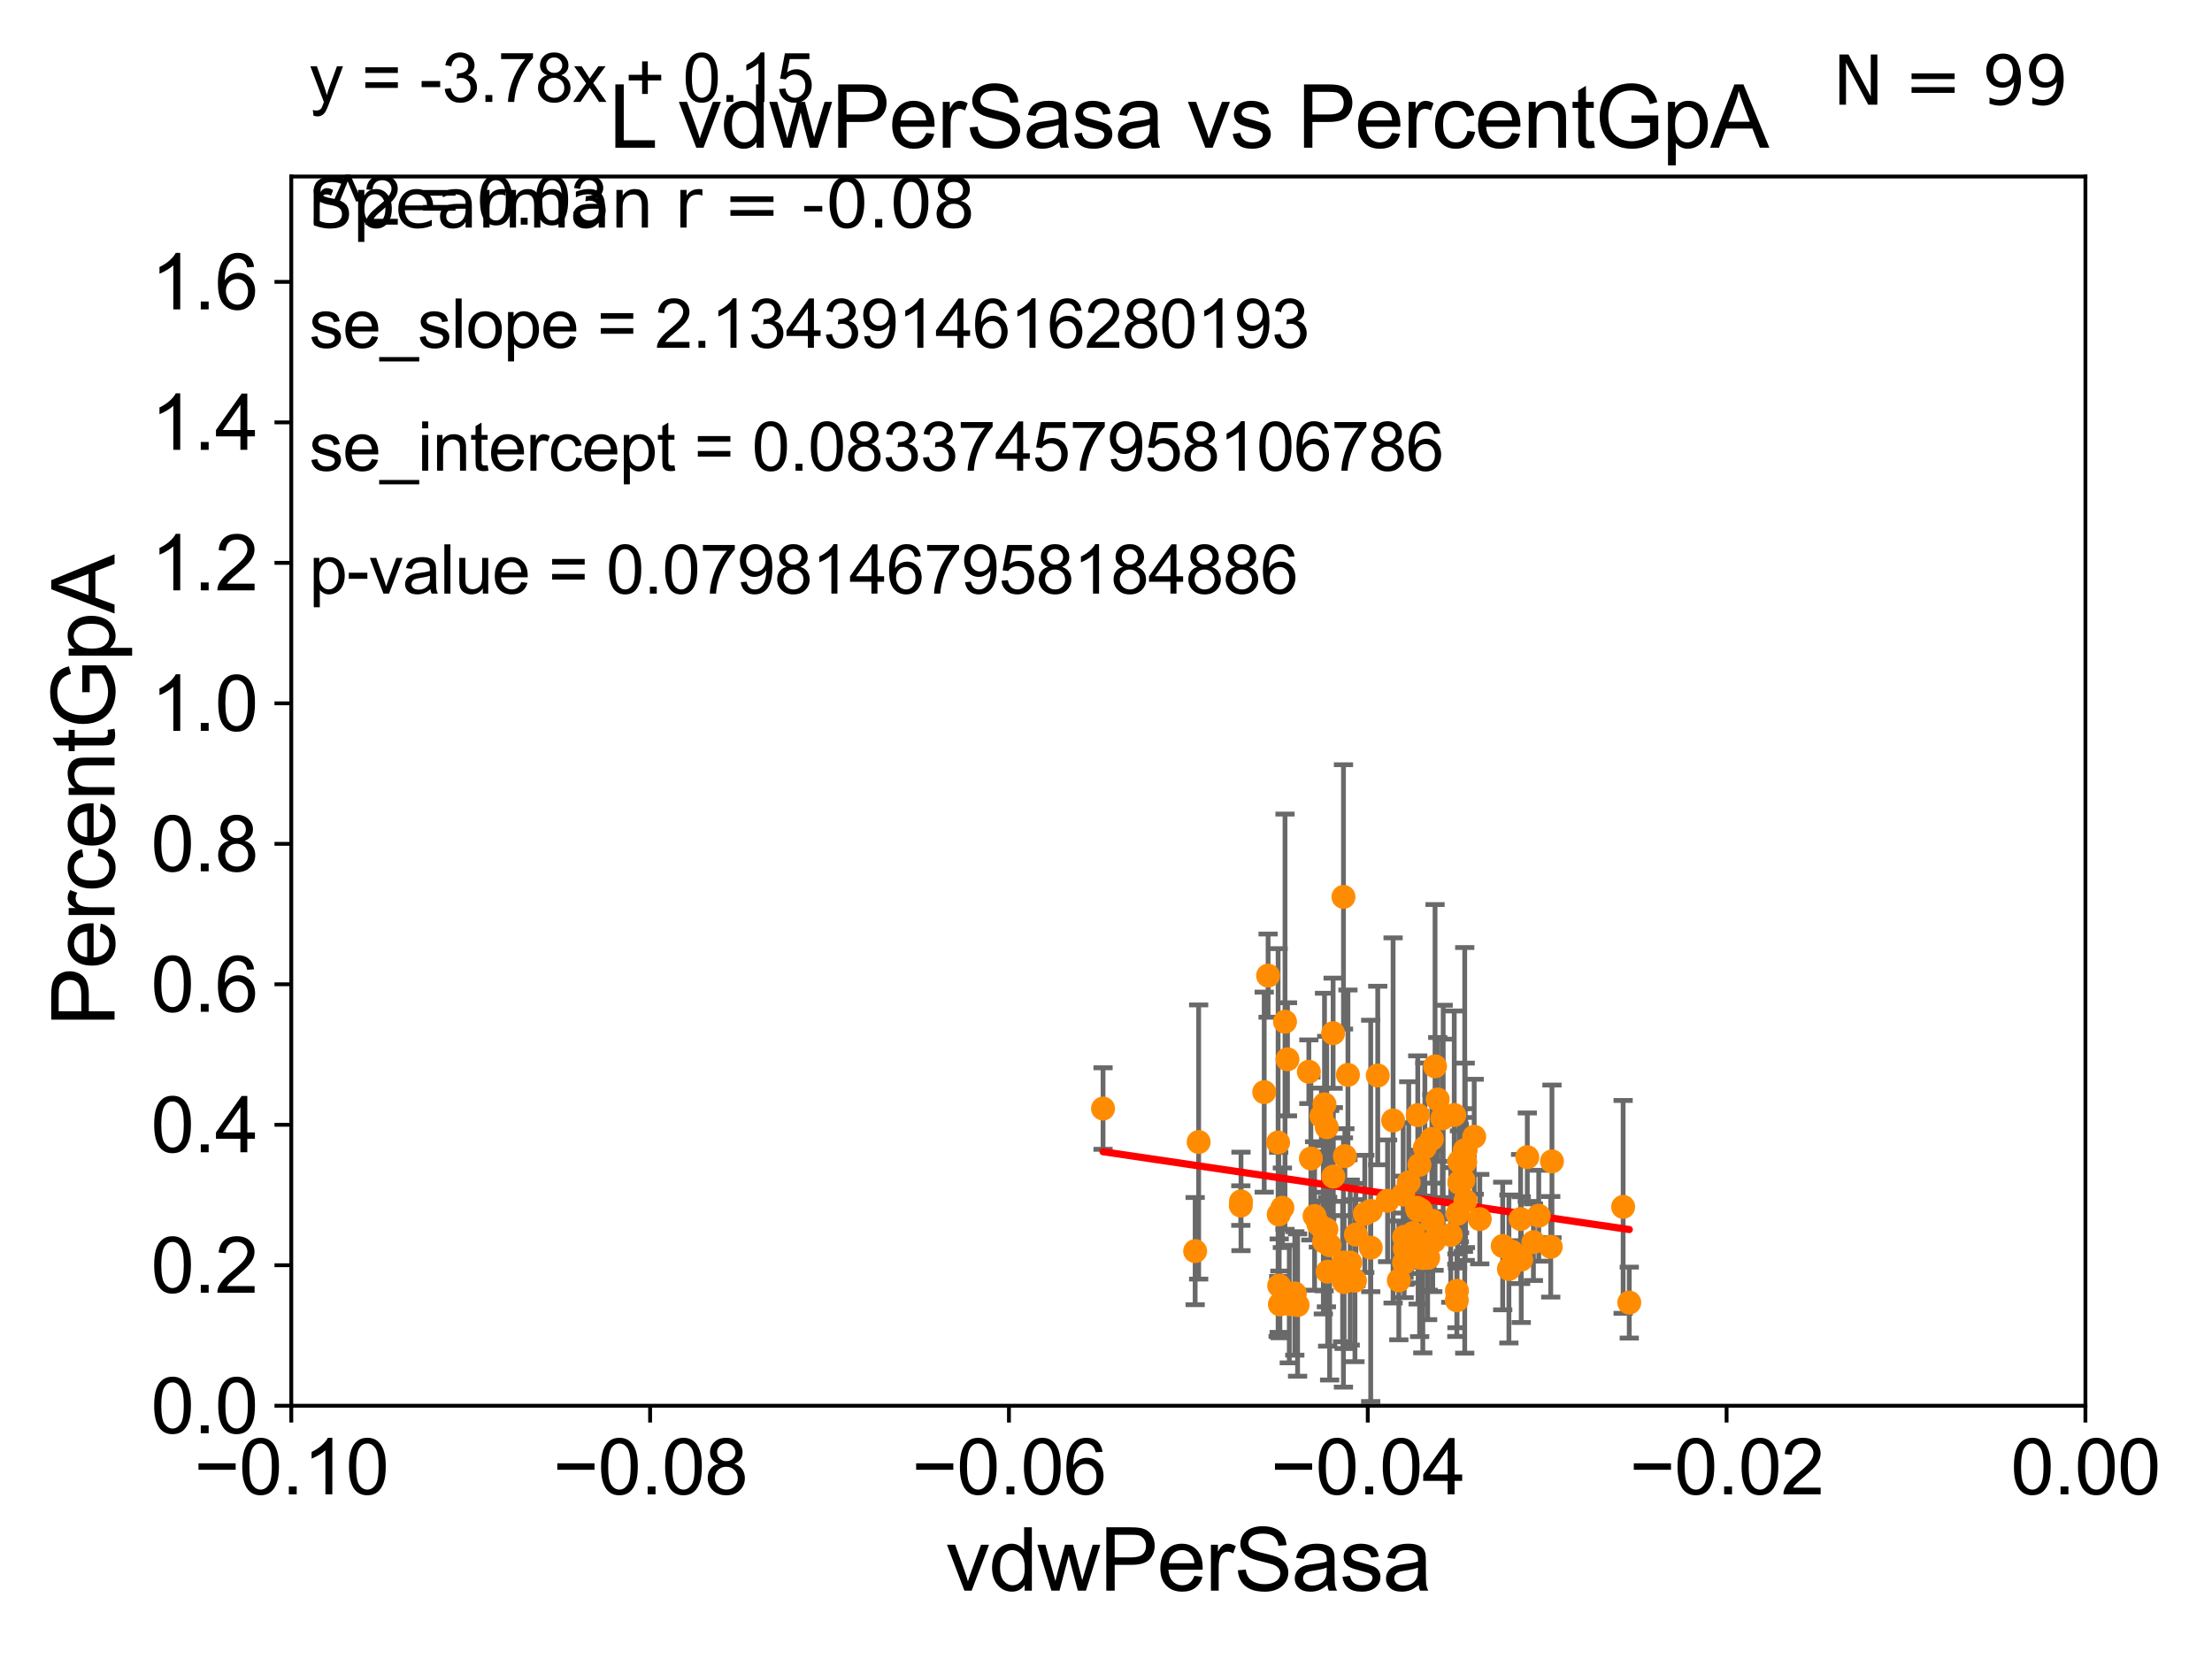 <?xml version="1.0" encoding="utf-8" standalone="no"?>
<!DOCTYPE svg PUBLIC "-//W3C//DTD SVG 1.1//EN"
  "http://www.w3.org/Graphics/SVG/1.1/DTD/svg11.dtd">
<svg xmlns:xlink="http://www.w3.org/1999/xlink" width="460.8pt" height="345.6pt" viewBox="0 0 460.8 345.6" xmlns="http://www.w3.org/2000/svg" version="1.1">
 <defs>
  <style type="text/css">*{stroke-linejoin: round; stroke-linecap: butt}</style>
 </defs>
 <g id="figure_1">
  <g id="patch_1">
   <path d="M 0 345.6 
L 460.8 345.6 
L 460.8 0 
L 0 0 
z
" style="fill: #ffffff"/>
  </g>
  <g id="axes_1">
   <g id="patch_2">
    <path d="M 60.68 292.84 
L 434.43 292.84 
L 434.43 36.775 
L 60.68 36.775 
z
" style="fill: #ffffff"/>
   </g>
   <g id="PathCollection_1">
    <defs>
     <path id="m807a6851ee" d="M 0 1.118 
C 0.297 1.118 0.581 1 0.791 0.791 
C 1 0.581 1.118 0.297 1.118 0 
C 1.118 -0.297 1 -0.581 0.791 -0.791 
C 0.581 -1 0.297 -1.118 0 -1.118 
C -0.297 -1.118 -0.581 -1 -0.791 -0.791 
C -1 -0.581 -1.118 -0.297 -1.118 0 
C -1.118 0.297 -1 0.581 -0.791 0.791 
C -0.581 1 -0.297 1.118 0 1.118 
z
" style="stroke: #ff8c00"/>
    </defs>
    <g clip-path="url(#pa201e77b44)">
     <use xlink:href="#m807a6851ee" x="338.128" y="251.415" style="fill: #ff8c00; stroke: #ff8c00"/>
     <use xlink:href="#m807a6851ee" x="323.303" y="241.934" style="fill: #ff8c00; stroke: #ff8c00"/>
     <use xlink:href="#m807a6851ee" x="298.948" y="222.136" style="fill: #ff8c00; stroke: #ff8c00"/>
     <use xlink:href="#m807a6851ee" x="275.836" y="258.632" style="fill: #ff8c00; stroke: #ff8c00"/>
     <use xlink:href="#m807a6851ee" x="296.397" y="262.075" style="fill: #ff8c00; stroke: #ff8c00"/>
     <use xlink:href="#m807a6851ee" x="258.521" y="250.274" style="fill: #ff8c00; stroke: #ff8c00"/>
     <use xlink:href="#m807a6851ee" x="316.903" y="262.405" style="fill: #ff8c00; stroke: #ff8c00"/>
     <use xlink:href="#m807a6851ee" x="276.315" y="256.094" style="fill: #ff8c00; stroke: #ff8c00"/>
     <use xlink:href="#m807a6851ee" x="305.129" y="239.633" style="fill: #ff8c00; stroke: #ff8c00"/>
     <use xlink:href="#m807a6851ee" x="276.573" y="264.918" style="fill: #ff8c00; stroke: #ff8c00"/>
     <use xlink:href="#m807a6851ee" x="298.469" y="254.347" style="fill: #ff8c00; stroke: #ff8c00"/>
     <use xlink:href="#m807a6851ee" x="292.515" y="257.665" style="fill: #ff8c00; stroke: #ff8c00"/>
     <use xlink:href="#m807a6851ee" x="297.524" y="262.01" style="fill: #ff8c00; stroke: #ff8c00"/>
     <use xlink:href="#m807a6851ee" x="267.142" y="251.594" style="fill: #ff8c00; stroke: #ff8c00"/>
     <use xlink:href="#m807a6851ee" x="279.871" y="186.841" style="fill: #ff8c00; stroke: #ff8c00"/>
     <use xlink:href="#m807a6851ee" x="316.769" y="253.941" style="fill: #ff8c00; stroke: #ff8c00"/>
     <use xlink:href="#m807a6851ee" x="258.487" y="251.144" style="fill: #ff8c00; stroke: #ff8c00"/>
     <use xlink:href="#m807a6851ee" x="275.92" y="230.042" style="fill: #ff8c00; stroke: #ff8c00"/>
     <use xlink:href="#m807a6851ee" x="266.624" y="271.729" style="fill: #ff8c00; stroke: #ff8c00"/>
     <use xlink:href="#m807a6851ee" x="275.272" y="232.508" style="fill: #ff8c00; stroke: #ff8c00"/>
     <use xlink:href="#m807a6851ee" x="298.288" y="237.253" style="fill: #ff8c00; stroke: #ff8c00"/>
     <use xlink:href="#m807a6851ee" x="314.333" y="264.352" style="fill: #ff8c00; stroke: #ff8c00"/>
     <use xlink:href="#m807a6851ee" x="269.733" y="269.441" style="fill: #ff8c00; stroke: #ff8c00"/>
     <use xlink:href="#m807a6851ee" x="276.388" y="234.829" style="fill: #ff8c00; stroke: #ff8c00"/>
     <use xlink:href="#m807a6851ee" x="299.506" y="229.035" style="fill: #ff8c00; stroke: #ff8c00"/>
     <use xlink:href="#m807a6851ee" x="266.479" y="267.823" style="fill: #ff8c00; stroke: #ff8c00"/>
     <use xlink:href="#m807a6851ee" x="307.106" y="236.801" style="fill: #ff8c00; stroke: #ff8c00"/>
     <use xlink:href="#m807a6851ee" x="339.406" y="271.352" style="fill: #ff8c00; stroke: #ff8c00"/>
     <use xlink:href="#m807a6851ee" x="318.166" y="241.061" style="fill: #ff8c00; stroke: #ff8c00"/>
     <use xlink:href="#m807a6851ee" x="295.298" y="252.045" style="fill: #ff8c00; stroke: #ff8c00"/>
     <use xlink:href="#m807a6851ee" x="320.549" y="253.254" style="fill: #ff8c00; stroke: #ff8c00"/>
     <use xlink:href="#m807a6851ee" x="281.274" y="263.007" style="fill: #ff8c00; stroke: #ff8c00"/>
     <use xlink:href="#m807a6851ee" x="280.161" y="240.841" style="fill: #ff8c00; stroke: #ff8c00"/>
     <use xlink:href="#m807a6851ee" x="295.17" y="251.568" style="fill: #ff8c00; stroke: #ff8c00"/>
     <use xlink:href="#m807a6851ee" x="319.438" y="258.768" style="fill: #ff8c00; stroke: #ff8c00"/>
     <use xlink:href="#m807a6851ee" x="303.484" y="270.882" style="fill: #ff8c00; stroke: #ff8c00"/>
     <use xlink:href="#m807a6851ee" x="308.265" y="253.967" style="fill: #ff8c00; stroke: #ff8c00"/>
     <use xlink:href="#m807a6851ee" x="268.209" y="220.673" style="fill: #ff8c00; stroke: #ff8c00"/>
     <use xlink:href="#m807a6851ee" x="266.379" y="252.991" style="fill: #ff8c00; stroke: #ff8c00"/>
     <use xlink:href="#m807a6851ee" x="294.371" y="256.866" style="fill: #ff8c00; stroke: #ff8c00"/>
     <use xlink:href="#m807a6851ee" x="273.851" y="253.312" style="fill: #ff8c00; stroke: #ff8c00"/>
     <use xlink:href="#m807a6851ee" x="280.8" y="223.915" style="fill: #ff8c00; stroke: #ff8c00"/>
     <use xlink:href="#m807a6851ee" x="285.553" y="259.913" style="fill: #ff8c00; stroke: #ff8c00"/>
     <use xlink:href="#m807a6851ee" x="272.657" y="223.262" style="fill: #ff8c00; stroke: #ff8c00"/>
     <use xlink:href="#m807a6851ee" x="303.995" y="241.991" style="fill: #ff8c00; stroke: #ff8c00"/>
     <use xlink:href="#m807a6851ee" x="300.643" y="232.572" style="fill: #ff8c00; stroke: #ff8c00"/>
     <use xlink:href="#m807a6851ee" x="296.825" y="239.066" style="fill: #ff8c00; stroke: #ff8c00"/>
     <use xlink:href="#m807a6851ee" x="303.632" y="252.869" style="fill: #ff8c00; stroke: #ff8c00"/>
     <use xlink:href="#m807a6851ee" x="293.465" y="246.304" style="fill: #ff8c00; stroke: #ff8c00"/>
     <use xlink:href="#m807a6851ee" x="277.758" y="245.109" style="fill: #ff8c00; stroke: #ff8c00"/>
     <use xlink:href="#m807a6851ee" x="298.744" y="258.511" style="fill: #ff8c00; stroke: #ff8c00"/>
     <use xlink:href="#m807a6851ee" x="248.973" y="260.63" style="fill: #ff8c00; stroke: #ff8c00"/>
     <use xlink:href="#m807a6851ee" x="305.328" y="239.556" style="fill: #ff8c00; stroke: #ff8c00"/>
     <use xlink:href="#m807a6851ee" x="302.946" y="232.272" style="fill: #ff8c00; stroke: #ff8c00"/>
     <use xlink:href="#m807a6851ee" x="295.422" y="261.941" style="fill: #ff8c00; stroke: #ff8c00"/>
     <use xlink:href="#m807a6851ee" x="275.675" y="256.194" style="fill: #ff8c00; stroke: #ff8c00"/>
     <use xlink:href="#m807a6851ee" x="295.699" y="242.651" style="fill: #ff8c00; stroke: #ff8c00"/>
     <use xlink:href="#m807a6851ee" x="279.696" y="264.89" style="fill: #ff8c00; stroke: #ff8c00"/>
     <use xlink:href="#m807a6851ee" x="295.955" y="252.041" style="fill: #ff8c00; stroke: #ff8c00"/>
     <use xlink:href="#m807a6851ee" x="305.277" y="250.132" style="fill: #ff8c00; stroke: #ff8c00"/>
     <use xlink:href="#m807a6851ee" x="284.309" y="252.871" style="fill: #ff8c00; stroke: #ff8c00"/>
     <use xlink:href="#m807a6851ee" x="295.738" y="260.105" style="fill: #ff8c00; stroke: #ff8c00"/>
     <use xlink:href="#m807a6851ee" x="295.347" y="232.291" style="fill: #ff8c00; stroke: #ff8c00"/>
     <use xlink:href="#m807a6851ee" x="276.988" y="259.41" style="fill: #ff8c00; stroke: #ff8c00"/>
     <use xlink:href="#m807a6851ee" x="268.585" y="271.66" style="fill: #ff8c00; stroke: #ff8c00"/>
     <use xlink:href="#m807a6851ee" x="323.048" y="259.734" style="fill: #ff8c00; stroke: #ff8c00"/>
     <use xlink:href="#m807a6851ee" x="304" y="246.435" style="fill: #ff8c00; stroke: #ff8c00"/>
     <use xlink:href="#m807a6851ee" x="304.858" y="245.828" style="fill: #ff8c00; stroke: #ff8c00"/>
     <use xlink:href="#m807a6851ee" x="287.01" y="224.046" style="fill: #ff8c00; stroke: #ff8c00"/>
     <use xlink:href="#m807a6851ee" x="289.06" y="250.151" style="fill: #ff8c00; stroke: #ff8c00"/>
     <use xlink:href="#m807a6851ee" x="249.702" y="237.902" style="fill: #ff8c00; stroke: #ff8c00"/>
     <use xlink:href="#m807a6851ee" x="305.233" y="242.017" style="fill: #ff8c00; stroke: #ff8c00"/>
     <use xlink:href="#m807a6851ee" x="267.691" y="212.841" style="fill: #ff8c00; stroke: #ff8c00"/>
     <use xlink:href="#m807a6851ee" x="314.916" y="260.73" style="fill: #ff8c00; stroke: #ff8c00"/>
     <use xlink:href="#m807a6851ee" x="279.862" y="263.003" style="fill: #ff8c00; stroke: #ff8c00"/>
     <use xlink:href="#m807a6851ee" x="292.485" y="263.043" style="fill: #ff8c00; stroke: #ff8c00"/>
     <use xlink:href="#m807a6851ee" x="302.22" y="257.264" style="fill: #ff8c00; stroke: #ff8c00"/>
     <use xlink:href="#m807a6851ee" x="229.785" y="230.927" style="fill: #ff8c00; stroke: #ff8c00"/>
     <use xlink:href="#m807a6851ee" x="270.31" y="271.869" style="fill: #ff8c00; stroke: #ff8c00"/>
     <use xlink:href="#m807a6851ee" x="282.456" y="257.195" style="fill: #ff8c00; stroke: #ff8c00"/>
     <use xlink:href="#m807a6851ee" x="285.543" y="252.247" style="fill: #ff8c00; stroke: #ff8c00"/>
     <use xlink:href="#m807a6851ee" x="266.254" y="237.999" style="fill: #ff8c00; stroke: #ff8c00"/>
     <use xlink:href="#m807a6851ee" x="291.4" y="266.729" style="fill: #ff8c00; stroke: #ff8c00"/>
     <use xlink:href="#m807a6851ee" x="274.631" y="255" style="fill: #ff8c00; stroke: #ff8c00"/>
     <use xlink:href="#m807a6851ee" x="263.36" y="227.51" style="fill: #ff8c00; stroke: #ff8c00"/>
     <use xlink:href="#m807a6851ee" x="277.712" y="215.238" style="fill: #ff8c00; stroke: #ff8c00"/>
     <use xlink:href="#m807a6851ee" x="290.207" y="233.413" style="fill: #ff8c00; stroke: #ff8c00"/>
     <use xlink:href="#m807a6851ee" x="300.466" y="232.979" style="fill: #ff8c00; stroke: #ff8c00"/>
     <use xlink:href="#m807a6851ee" x="292.65" y="260.133" style="fill: #ff8c00; stroke: #ff8c00"/>
     <use xlink:href="#m807a6851ee" x="313.041" y="259.567" style="fill: #ff8c00; stroke: #ff8c00"/>
     <use xlink:href="#m807a6851ee" x="280" y="267.078" style="fill: #ff8c00; stroke: #ff8c00"/>
     <use xlink:href="#m807a6851ee" x="264.168" y="203.239" style="fill: #ff8c00; stroke: #ff8c00"/>
     <use xlink:href="#m807a6851ee" x="303.512" y="268.894" style="fill: #ff8c00; stroke: #ff8c00"/>
     <use xlink:href="#m807a6851ee" x="282.261" y="266.783" style="fill: #ff8c00; stroke: #ff8c00"/>
     <use xlink:href="#m807a6851ee" x="292.311" y="248.845" style="fill: #ff8c00; stroke: #ff8c00"/>
     <use xlink:href="#m807a6851ee" x="297.402" y="262.035" style="fill: #ff8c00; stroke: #ff8c00"/>
     <use xlink:href="#m807a6851ee" x="304.038" y="246.186" style="fill: #ff8c00; stroke: #ff8c00"/>
     <use xlink:href="#m807a6851ee" x="273.077" y="241.343" style="fill: #ff8c00; stroke: #ff8c00"/>
     <use xlink:href="#m807a6851ee" x="294.024" y="259.543" style="fill: #ff8c00; stroke: #ff8c00"/>
    </g>
   </g>
   <g id="matplotlib.axis_1">
    <g id="xtick_1">
     <g id="line2d_1">
      <defs>
       <path id="m054010aea6" d="M 0 0 
L 0 3.5 
" style="stroke: #000000; stroke-width: 0.8"/>
      </defs>
      <g>
       <use xlink:href="#m054010aea6" x="60.68" y="292.84" style="stroke: #000000; stroke-width: 0.8"/>
      </g>
     </g>
     <g id="text_1">
      <!-- −0.10 -->
      <g transform="translate(40.439 311.293)scale(0.16 -0.16)">
       <defs>
        <path id="ArialMT-2212" d="M 3381 1997 
L 356 1997 
L 356 2522 
L 3381 2522 
L 3381 1997 
z
" transform="scale(0.016)"/>
        <path id="ArialMT-30" d="M 266 2259 
Q 266 3072 433 3567 
Q 600 4063 929 4331 
Q 1259 4600 1759 4600 
Q 2128 4600 2406 4451 
Q 2684 4303 2865 4023 
Q 3047 3744 3150 3342 
Q 3253 2941 3253 2259 
Q 3253 1453 3087 958 
Q 2922 463 2592 192 
Q 2263 -78 1759 -78 
Q 1097 -78 719 397 
Q 266 969 266 2259 
z
M 844 2259 
Q 844 1131 1108 757 
Q 1372 384 1759 384 
Q 2147 384 2411 759 
Q 2675 1134 2675 2259 
Q 2675 3391 2411 3762 
Q 2147 4134 1753 4134 
Q 1366 4134 1134 3806 
Q 844 3388 844 2259 
z
" transform="scale(0.016)"/>
        <path id="ArialMT-2e" d="M 581 0 
L 581 641 
L 1222 641 
L 1222 0 
L 581 0 
z
" transform="scale(0.016)"/>
        <path id="ArialMT-31" d="M 2384 0 
L 1822 0 
L 1822 3584 
Q 1619 3391 1289 3197 
Q 959 3003 697 2906 
L 697 3450 
Q 1169 3672 1522 3987 
Q 1875 4303 2022 4600 
L 2384 4600 
L 2384 0 
z
" transform="scale(0.016)"/>
       </defs>
       <use xlink:href="#ArialMT-2212"/>
       <use xlink:href="#ArialMT-30" x="58.398"/>
       <use xlink:href="#ArialMT-2e" x="114.014"/>
       <use xlink:href="#ArialMT-31" x="141.797"/>
       <use xlink:href="#ArialMT-30" x="197.412"/>
      </g>
     </g>
    </g>
    <g id="xtick_2">
     <g id="line2d_2">
      <g>
       <use xlink:href="#m054010aea6" x="135.43" y="292.84" style="stroke: #000000; stroke-width: 0.8"/>
      </g>
     </g>
     <g id="text_2">
      <!-- −0.08 -->
      <g transform="translate(115.189 311.293)scale(0.16 -0.16)">
       <defs>
        <path id="ArialMT-38" d="M 1131 2484 
Q 781 2613 612 2850 
Q 444 3088 444 3419 
Q 444 3919 803 4259 
Q 1163 4600 1759 4600 
Q 2359 4600 2725 4251 
Q 3091 3903 3091 3403 
Q 3091 3084 2923 2848 
Q 2756 2613 2416 2484 
Q 2838 2347 3058 2040 
Q 3278 1734 3278 1309 
Q 3278 722 2862 322 
Q 2447 -78 1769 -78 
Q 1091 -78 675 323 
Q 259 725 259 1325 
Q 259 1772 486 2073 
Q 713 2375 1131 2484 
z
M 1019 3438 
Q 1019 3113 1228 2906 
Q 1438 2700 1772 2700 
Q 2097 2700 2305 2904 
Q 2513 3109 2513 3406 
Q 2513 3716 2298 3927 
Q 2084 4138 1766 4138 
Q 1444 4138 1231 3931 
Q 1019 3725 1019 3438 
z
M 838 1322 
Q 838 1081 952 856 
Q 1066 631 1291 507 
Q 1516 384 1775 384 
Q 2178 384 2440 643 
Q 2703 903 2703 1303 
Q 2703 1709 2433 1975 
Q 2163 2241 1756 2241 
Q 1359 2241 1098 1978 
Q 838 1716 838 1322 
z
" transform="scale(0.016)"/>
       </defs>
       <use xlink:href="#ArialMT-2212"/>
       <use xlink:href="#ArialMT-30" x="58.398"/>
       <use xlink:href="#ArialMT-2e" x="114.014"/>
       <use xlink:href="#ArialMT-30" x="141.797"/>
       <use xlink:href="#ArialMT-38" x="197.412"/>
      </g>
     </g>
    </g>
    <g id="xtick_3">
     <g id="line2d_3">
      <g>
       <use xlink:href="#m054010aea6" x="210.18" y="292.84" style="stroke: #000000; stroke-width: 0.8"/>
      </g>
     </g>
     <g id="text_3">
      <!-- −0.06 -->
      <g transform="translate(189.939 311.293)scale(0.16 -0.16)">
       <defs>
        <path id="ArialMT-36" d="M 3184 3459 
L 2625 3416 
Q 2550 3747 2413 3897 
Q 2184 4138 1850 4138 
Q 1581 4138 1378 3988 
Q 1113 3794 959 3422 
Q 806 3050 800 2363 
Q 1003 2672 1297 2822 
Q 1591 2972 1913 2972 
Q 2475 2972 2870 2558 
Q 3266 2144 3266 1488 
Q 3266 1056 3080 686 
Q 2894 316 2569 119 
Q 2244 -78 1831 -78 
Q 1128 -78 684 439 
Q 241 956 241 2144 
Q 241 3472 731 4075 
Q 1159 4600 1884 4600 
Q 2425 4600 2770 4297 
Q 3116 3994 3184 3459 
z
M 888 1484 
Q 888 1194 1011 928 
Q 1134 663 1356 523 
Q 1578 384 1822 384 
Q 2178 384 2434 671 
Q 2691 959 2691 1453 
Q 2691 1928 2437 2201 
Q 2184 2475 1800 2475 
Q 1419 2475 1153 2201 
Q 888 1928 888 1484 
z
" transform="scale(0.016)"/>
       </defs>
       <use xlink:href="#ArialMT-2212"/>
       <use xlink:href="#ArialMT-30" x="58.398"/>
       <use xlink:href="#ArialMT-2e" x="114.014"/>
       <use xlink:href="#ArialMT-30" x="141.797"/>
       <use xlink:href="#ArialMT-36" x="197.412"/>
      </g>
     </g>
    </g>
    <g id="xtick_4">
     <g id="line2d_4">
      <g>
       <use xlink:href="#m054010aea6" x="284.93" y="292.84" style="stroke: #000000; stroke-width: 0.8"/>
      </g>
     </g>
     <g id="text_4">
      <!-- −0.04 -->
      <g transform="translate(264.689 311.293)scale(0.16 -0.16)">
       <defs>
        <path id="ArialMT-34" d="M 2069 0 
L 2069 1097 
L 81 1097 
L 81 1613 
L 2172 4581 
L 2631 4581 
L 2631 1613 
L 3250 1613 
L 3250 1097 
L 2631 1097 
L 2631 0 
L 2069 0 
z
M 2069 1613 
L 2069 3678 
L 634 1613 
L 2069 1613 
z
" transform="scale(0.016)"/>
       </defs>
       <use xlink:href="#ArialMT-2212"/>
       <use xlink:href="#ArialMT-30" x="58.398"/>
       <use xlink:href="#ArialMT-2e" x="114.014"/>
       <use xlink:href="#ArialMT-30" x="141.797"/>
       <use xlink:href="#ArialMT-34" x="197.412"/>
      </g>
     </g>
    </g>
    <g id="xtick_5">
     <g id="line2d_5">
      <g>
       <use xlink:href="#m054010aea6" x="359.68" y="292.84" style="stroke: #000000; stroke-width: 0.8"/>
      </g>
     </g>
     <g id="text_5">
      <!-- −0.02 -->
      <g transform="translate(339.439 311.293)scale(0.16 -0.16)">
       <defs>
        <path id="ArialMT-32" d="M 3222 541 
L 3222 0 
L 194 0 
Q 188 203 259 391 
Q 375 700 629 1000 
Q 884 1300 1366 1694 
Q 2113 2306 2375 2664 
Q 2638 3022 2638 3341 
Q 2638 3675 2398 3904 
Q 2159 4134 1775 4134 
Q 1369 4134 1125 3890 
Q 881 3647 878 3216 
L 300 3275 
Q 359 3922 746 4261 
Q 1134 4600 1788 4600 
Q 2447 4600 2831 4234 
Q 3216 3869 3216 3328 
Q 3216 3053 3103 2787 
Q 2991 2522 2730 2228 
Q 2469 1934 1863 1422 
Q 1356 997 1212 845 
Q 1069 694 975 541 
L 3222 541 
z
" transform="scale(0.016)"/>
       </defs>
       <use xlink:href="#ArialMT-2212"/>
       <use xlink:href="#ArialMT-30" x="58.398"/>
       <use xlink:href="#ArialMT-2e" x="114.014"/>
       <use xlink:href="#ArialMT-30" x="141.797"/>
       <use xlink:href="#ArialMT-32" x="197.412"/>
      </g>
     </g>
    </g>
    <g id="xtick_6">
     <g id="line2d_6">
      <g>
       <use xlink:href="#m054010aea6" x="434.43" y="292.84" style="stroke: #000000; stroke-width: 0.8"/>
      </g>
     </g>
     <g id="text_6">
      <!-- 0.00 -->
      <g transform="translate(418.861 311.293)scale(0.16 -0.16)">
       <use xlink:href="#ArialMT-30"/>
       <use xlink:href="#ArialMT-2e" x="55.615"/>
       <use xlink:href="#ArialMT-30" x="83.398"/>
       <use xlink:href="#ArialMT-30" x="139.014"/>
      </g>
     </g>
    </g>
    <g id="text_7">
     <!-- vdwPerSasa -->
     <g transform="translate(197.033 331.357)scale(0.18 -0.18)">
      <defs>
       <path id="ArialMT-76" d="M 1344 0 
L 81 3319 
L 675 3319 
L 1388 1331 
Q 1503 1009 1600 663 
Q 1675 925 1809 1294 
L 2547 3319 
L 3125 3319 
L 1869 0 
L 1344 0 
z
" transform="scale(0.016)"/>
       <path id="ArialMT-64" d="M 2575 0 
L 2575 419 
Q 2259 -75 1647 -75 
Q 1250 -75 917 144 
Q 584 363 401 755 
Q 219 1147 219 1656 
Q 219 2153 384 2558 
Q 550 2963 881 3178 
Q 1213 3394 1622 3394 
Q 1922 3394 2156 3267 
Q 2391 3141 2538 2938 
L 2538 4581 
L 3097 4581 
L 3097 0 
L 2575 0 
z
M 797 1656 
Q 797 1019 1065 703 
Q 1334 388 1700 388 
Q 2069 388 2326 689 
Q 2584 991 2584 1609 
Q 2584 2291 2321 2609 
Q 2059 2928 1675 2928 
Q 1300 2928 1048 2622 
Q 797 2316 797 1656 
z
" transform="scale(0.016)"/>
       <path id="ArialMT-77" d="M 1034 0 
L 19 3319 
L 600 3319 
L 1128 1403 
L 1325 691 
Q 1338 744 1497 1375 
L 2025 3319 
L 2603 3319 
L 3100 1394 
L 3266 759 
L 3456 1400 
L 4025 3319 
L 4572 3319 
L 3534 0 
L 2950 0 
L 2422 1988 
L 2294 2553 
L 1622 0 
L 1034 0 
z
" transform="scale(0.016)"/>
       <path id="ArialMT-50" d="M 494 0 
L 494 4581 
L 2222 4581 
Q 2678 4581 2919 4538 
Q 3256 4481 3484 4323 
Q 3713 4166 3852 3881 
Q 3991 3597 3991 3256 
Q 3991 2672 3619 2267 
Q 3247 1863 2275 1863 
L 1100 1863 
L 1100 0 
L 494 0 
z
M 1100 2403 
L 2284 2403 
Q 2872 2403 3119 2622 
Q 3366 2841 3366 3238 
Q 3366 3525 3220 3729 
Q 3075 3934 2838 4000 
Q 2684 4041 2272 4041 
L 1100 4041 
L 1100 2403 
z
" transform="scale(0.016)"/>
       <path id="ArialMT-65" d="M 2694 1069 
L 3275 997 
Q 3138 488 2766 206 
Q 2394 -75 1816 -75 
Q 1088 -75 661 373 
Q 234 822 234 1631 
Q 234 2469 665 2931 
Q 1097 3394 1784 3394 
Q 2450 3394 2872 2941 
Q 3294 2488 3294 1666 
Q 3294 1616 3291 1516 
L 816 1516 
Q 847 969 1125 678 
Q 1403 388 1819 388 
Q 2128 388 2347 550 
Q 2566 713 2694 1069 
z
M 847 1978 
L 2700 1978 
Q 2663 2397 2488 2606 
Q 2219 2931 1791 2931 
Q 1403 2931 1139 2672 
Q 875 2413 847 1978 
z
" transform="scale(0.016)"/>
       <path id="ArialMT-72" d="M 416 0 
L 416 3319 
L 922 3319 
L 922 2816 
Q 1116 3169 1280 3281 
Q 1444 3394 1641 3394 
Q 1925 3394 2219 3213 
L 2025 2691 
Q 1819 2813 1613 2813 
Q 1428 2813 1281 2702 
Q 1134 2591 1072 2394 
Q 978 2094 978 1738 
L 978 0 
L 416 0 
z
" transform="scale(0.016)"/>
       <path id="ArialMT-53" d="M 288 1472 
L 859 1522 
Q 900 1178 1048 958 
Q 1197 738 1509 602 
Q 1822 466 2213 466 
Q 2559 466 2825 569 
Q 3091 672 3220 851 
Q 3350 1031 3350 1244 
Q 3350 1459 3225 1620 
Q 3100 1781 2813 1891 
Q 2628 1963 1997 2114 
Q 1366 2266 1113 2400 
Q 784 2572 623 2826 
Q 463 3081 463 3397 
Q 463 3744 659 4045 
Q 856 4347 1234 4503 
Q 1613 4659 2075 4659 
Q 2584 4659 2973 4495 
Q 3363 4331 3572 4012 
Q 3781 3694 3797 3291 
L 3216 3247 
Q 3169 3681 2898 3903 
Q 2628 4125 2100 4125 
Q 1550 4125 1298 3923 
Q 1047 3722 1047 3438 
Q 1047 3191 1225 3031 
Q 1400 2872 2139 2705 
Q 2878 2538 3153 2413 
Q 3553 2228 3743 1945 
Q 3934 1663 3934 1294 
Q 3934 928 3725 604 
Q 3516 281 3123 101 
Q 2731 -78 2241 -78 
Q 1619 -78 1198 103 
Q 778 284 539 648 
Q 300 1013 288 1472 
z
" transform="scale(0.016)"/>
       <path id="ArialMT-61" d="M 2588 409 
Q 2275 144 1986 34 
Q 1697 -75 1366 -75 
Q 819 -75 525 192 
Q 231 459 231 875 
Q 231 1119 342 1320 
Q 453 1522 633 1644 
Q 813 1766 1038 1828 
Q 1203 1872 1538 1913 
Q 2219 1994 2541 2106 
Q 2544 2222 2544 2253 
Q 2544 2597 2384 2738 
Q 2169 2928 1744 2928 
Q 1347 2928 1158 2789 
Q 969 2650 878 2297 
L 328 2372 
Q 403 2725 575 2942 
Q 747 3159 1072 3276 
Q 1397 3394 1825 3394 
Q 2250 3394 2515 3294 
Q 2781 3194 2906 3042 
Q 3031 2891 3081 2659 
Q 3109 2516 3109 2141 
L 3109 1391 
Q 3109 606 3145 398 
Q 3181 191 3288 0 
L 2700 0 
Q 2613 175 2588 409 
z
M 2541 1666 
Q 2234 1541 1622 1453 
Q 1275 1403 1131 1340 
Q 988 1278 909 1158 
Q 831 1038 831 891 
Q 831 666 1001 516 
Q 1172 366 1500 366 
Q 1825 366 2078 508 
Q 2331 650 2450 897 
Q 2541 1088 2541 1459 
L 2541 1666 
z
" transform="scale(0.016)"/>
       <path id="ArialMT-73" d="M 197 991 
L 753 1078 
Q 800 744 1014 566 
Q 1228 388 1613 388 
Q 2000 388 2187 545 
Q 2375 703 2375 916 
Q 2375 1106 2209 1216 
Q 2094 1291 1634 1406 
Q 1016 1563 777 1677 
Q 538 1791 414 1992 
Q 291 2194 291 2438 
Q 291 2659 392 2848 
Q 494 3038 669 3163 
Q 800 3259 1026 3326 
Q 1253 3394 1513 3394 
Q 1903 3394 2198 3281 
Q 2494 3169 2634 2976 
Q 2775 2784 2828 2463 
L 2278 2388 
Q 2241 2644 2061 2787 
Q 1881 2931 1553 2931 
Q 1166 2931 1000 2803 
Q 834 2675 834 2503 
Q 834 2394 903 2306 
Q 972 2216 1119 2156 
Q 1203 2125 1616 2013 
Q 2213 1853 2448 1751 
Q 2684 1650 2818 1456 
Q 2953 1263 2953 975 
Q 2953 694 2789 445 
Q 2625 197 2315 61 
Q 2006 -75 1616 -75 
Q 969 -75 630 194 
Q 291 463 197 991 
z
" transform="scale(0.016)"/>
      </defs>
      <use xlink:href="#ArialMT-76"/>
      <use xlink:href="#ArialMT-64" x="50"/>
      <use xlink:href="#ArialMT-77" x="105.615"/>
      <use xlink:href="#ArialMT-50" x="177.832"/>
      <use xlink:href="#ArialMT-65" x="244.531"/>
      <use xlink:href="#ArialMT-72" x="300.146"/>
      <use xlink:href="#ArialMT-53" x="333.447"/>
      <use xlink:href="#ArialMT-61" x="400.146"/>
      <use xlink:href="#ArialMT-73" x="455.762"/>
      <use xlink:href="#ArialMT-61" x="505.762"/>
     </g>
    </g>
   </g>
   <g id="matplotlib.axis_2">
    <g id="ytick_1">
     <g id="line2d_7">
      <defs>
       <path id="m9162cb75ec" d="M 0 0 
L -3.5 0 
" style="stroke: #000000; stroke-width: 0.8"/>
      </defs>
      <g>
       <use xlink:href="#m9162cb75ec" x="60.68" y="292.84" style="stroke: #000000; stroke-width: 0.8"/>
      </g>
     </g>
     <g id="text_8">
      <!-- 0.0 -->
      <g transform="translate(31.44 298.566)scale(0.16 -0.16)">
       <use xlink:href="#ArialMT-30"/>
       <use xlink:href="#ArialMT-2e" x="55.615"/>
       <use xlink:href="#ArialMT-30" x="83.398"/>
      </g>
     </g>
    </g>
    <g id="ytick_2">
     <g id="line2d_8">
      <g>
       <use xlink:href="#m9162cb75ec" x="60.68" y="263.575" style="stroke: #000000; stroke-width: 0.8"/>
      </g>
     </g>
     <g id="text_9">
      <!-- 0.2 -->
      <g transform="translate(31.44 269.302)scale(0.16 -0.16)">
       <use xlink:href="#ArialMT-30"/>
       <use xlink:href="#ArialMT-2e" x="55.615"/>
       <use xlink:href="#ArialMT-32" x="83.398"/>
      </g>
     </g>
    </g>
    <g id="ytick_3">
     <g id="line2d_9">
      <g>
       <use xlink:href="#m9162cb75ec" x="60.68" y="234.311" style="stroke: #000000; stroke-width: 0.8"/>
      </g>
     </g>
     <g id="text_10">
      <!-- 0.4 -->
      <g transform="translate(31.44 240.037)scale(0.16 -0.16)">
       <use xlink:href="#ArialMT-30"/>
       <use xlink:href="#ArialMT-2e" x="55.615"/>
       <use xlink:href="#ArialMT-34" x="83.398"/>
      </g>
     </g>
    </g>
    <g id="ytick_4">
     <g id="line2d_10">
      <g>
       <use xlink:href="#m9162cb75ec" x="60.68" y="205.046" style="stroke: #000000; stroke-width: 0.8"/>
      </g>
     </g>
     <g id="text_11">
      <!-- 0.6 -->
      <g transform="translate(31.44 210.772)scale(0.16 -0.16)">
       <use xlink:href="#ArialMT-30"/>
       <use xlink:href="#ArialMT-2e" x="55.615"/>
       <use xlink:href="#ArialMT-36" x="83.398"/>
      </g>
     </g>
    </g>
    <g id="ytick_5">
     <g id="line2d_11">
      <g>
       <use xlink:href="#m9162cb75ec" x="60.68" y="175.782" style="stroke: #000000; stroke-width: 0.8"/>
      </g>
     </g>
     <g id="text_12">
      <!-- 0.8 -->
      <g transform="translate(31.44 181.508)scale(0.16 -0.16)">
       <use xlink:href="#ArialMT-30"/>
       <use xlink:href="#ArialMT-2e" x="55.615"/>
       <use xlink:href="#ArialMT-38" x="83.398"/>
      </g>
     </g>
    </g>
    <g id="ytick_6">
     <g id="line2d_12">
      <g>
       <use xlink:href="#m9162cb75ec" x="60.68" y="146.517" style="stroke: #000000; stroke-width: 0.8"/>
      </g>
     </g>
     <g id="text_13">
      <!-- 1.0 -->
      <g transform="translate(31.44 152.243)scale(0.16 -0.16)">
       <use xlink:href="#ArialMT-31"/>
       <use xlink:href="#ArialMT-2e" x="55.615"/>
       <use xlink:href="#ArialMT-30" x="83.398"/>
      </g>
     </g>
    </g>
    <g id="ytick_7">
     <g id="line2d_13">
      <g>
       <use xlink:href="#m9162cb75ec" x="60.68" y="117.252" style="stroke: #000000; stroke-width: 0.8"/>
      </g>
     </g>
     <g id="text_14">
      <!-- 1.2 -->
      <g transform="translate(31.44 122.979)scale(0.16 -0.16)">
       <use xlink:href="#ArialMT-31"/>
       <use xlink:href="#ArialMT-2e" x="55.615"/>
       <use xlink:href="#ArialMT-32" x="83.398"/>
      </g>
     </g>
    </g>
    <g id="ytick_8">
     <g id="line2d_14">
      <g>
       <use xlink:href="#m9162cb75ec" x="60.68" y="87.988" style="stroke: #000000; stroke-width: 0.8"/>
      </g>
     </g>
     <g id="text_15">
      <!-- 1.4 -->
      <g transform="translate(31.44 93.714)scale(0.16 -0.16)">
       <use xlink:href="#ArialMT-31"/>
       <use xlink:href="#ArialMT-2e" x="55.615"/>
       <use xlink:href="#ArialMT-34" x="83.398"/>
      </g>
     </g>
    </g>
    <g id="ytick_9">
     <g id="line2d_15">
      <g>
       <use xlink:href="#m9162cb75ec" x="60.68" y="58.723" style="stroke: #000000; stroke-width: 0.8"/>
      </g>
     </g>
     <g id="text_16">
      <!-- 1.6 -->
      <g transform="translate(31.44 64.45)scale(0.16 -0.16)">
       <use xlink:href="#ArialMT-31"/>
       <use xlink:href="#ArialMT-2e" x="55.615"/>
       <use xlink:href="#ArialMT-36" x="83.398"/>
      </g>
     </g>
    </g>
    <g id="text_17">
     <!-- PercentGpA -->
     <g transform="translate(23.863 213.831)rotate(-90)scale(0.18 -0.18)">
      <defs>
       <path id="ArialMT-63" d="M 2588 1216 
L 3141 1144 
Q 3050 572 2676 248 
Q 2303 -75 1759 -75 
Q 1078 -75 664 370 
Q 250 816 250 1647 
Q 250 2184 428 2587 
Q 606 2991 970 3192 
Q 1334 3394 1763 3394 
Q 2303 3394 2647 3120 
Q 2991 2847 3088 2344 
L 2541 2259 
Q 2463 2594 2264 2762 
Q 2066 2931 1784 2931 
Q 1359 2931 1093 2626 
Q 828 2322 828 1663 
Q 828 994 1084 691 
Q 1341 388 1753 388 
Q 2084 388 2306 591 
Q 2528 794 2588 1216 
z
" transform="scale(0.016)"/>
       <path id="ArialMT-6e" d="M 422 0 
L 422 3319 
L 928 3319 
L 928 2847 
Q 1294 3394 1984 3394 
Q 2284 3394 2536 3286 
Q 2788 3178 2913 3003 
Q 3038 2828 3088 2588 
Q 3119 2431 3119 2041 
L 3119 0 
L 2556 0 
L 2556 2019 
Q 2556 2363 2490 2533 
Q 2425 2703 2258 2804 
Q 2091 2906 1866 2906 
Q 1506 2906 1245 2678 
Q 984 2450 984 1813 
L 984 0 
L 422 0 
z
" transform="scale(0.016)"/>
       <path id="ArialMT-74" d="M 1650 503 
L 1731 6 
Q 1494 -44 1306 -44 
Q 1000 -44 831 53 
Q 663 150 594 308 
Q 525 466 525 972 
L 525 2881 
L 113 2881 
L 113 3319 
L 525 3319 
L 525 4141 
L 1084 4478 
L 1084 3319 
L 1650 3319 
L 1650 2881 
L 1084 2881 
L 1084 941 
Q 1084 700 1114 631 
Q 1144 563 1211 522 
Q 1278 481 1403 481 
Q 1497 481 1650 503 
z
" transform="scale(0.016)"/>
       <path id="ArialMT-47" d="M 2638 1797 
L 2638 2334 
L 4578 2338 
L 4578 638 
Q 4131 281 3656 101 
Q 3181 -78 2681 -78 
Q 2006 -78 1454 211 
Q 903 500 622 1047 
Q 341 1594 341 2269 
Q 341 2938 620 3517 
Q 900 4097 1425 4378 
Q 1950 4659 2634 4659 
Q 3131 4659 3532 4498 
Q 3934 4338 4162 4050 
Q 4391 3763 4509 3300 
L 3963 3150 
Q 3859 3500 3706 3700 
Q 3553 3900 3268 4020 
Q 2984 4141 2638 4141 
Q 2222 4141 1919 4014 
Q 1616 3888 1430 3681 
Q 1244 3475 1141 3228 
Q 966 2803 966 2306 
Q 966 1694 1177 1281 
Q 1388 869 1791 669 
Q 2194 469 2647 469 
Q 3041 469 3416 620 
Q 3791 772 3984 944 
L 3984 1797 
L 2638 1797 
z
" transform="scale(0.016)"/>
       <path id="ArialMT-70" d="M 422 -1272 
L 422 3319 
L 934 3319 
L 934 2888 
Q 1116 3141 1344 3267 
Q 1572 3394 1897 3394 
Q 2322 3394 2647 3175 
Q 2972 2956 3137 2557 
Q 3303 2159 3303 1684 
Q 3303 1175 3120 767 
Q 2938 359 2589 142 
Q 2241 -75 1856 -75 
Q 1575 -75 1351 44 
Q 1128 163 984 344 
L 984 -1272 
L 422 -1272 
z
M 931 1641 
Q 931 1000 1190 694 
Q 1450 388 1819 388 
Q 2194 388 2461 705 
Q 2728 1022 2728 1688 
Q 2728 2322 2467 2637 
Q 2206 2953 1844 2953 
Q 1484 2953 1207 2617 
Q 931 2281 931 1641 
z
" transform="scale(0.016)"/>
       <path id="ArialMT-41" d="M -9 0 
L 1750 4581 
L 2403 4581 
L 4278 0 
L 3588 0 
L 3053 1388 
L 1138 1388 
L 634 0 
L -9 0 
z
M 1313 1881 
L 2866 1881 
L 2388 3150 
Q 2169 3728 2063 4100 
Q 1975 3659 1816 3225 
L 1313 1881 
z
" transform="scale(0.016)"/>
      </defs>
      <use xlink:href="#ArialMT-50"/>
      <use xlink:href="#ArialMT-65" x="66.699"/>
      <use xlink:href="#ArialMT-72" x="122.314"/>
      <use xlink:href="#ArialMT-63" x="155.615"/>
      <use xlink:href="#ArialMT-65" x="205.615"/>
      <use xlink:href="#ArialMT-6e" x="261.23"/>
      <use xlink:href="#ArialMT-74" x="316.846"/>
      <use xlink:href="#ArialMT-47" x="344.629"/>
      <use xlink:href="#ArialMT-70" x="422.412"/>
      <use xlink:href="#ArialMT-41" x="478.027"/>
     </g>
    </g>
   </g>
   <g id="LineCollection_1">
    <path d="M 338.128 273.587 
L 338.128 229.244 
" clip-path="url(#pa201e77b44)" style="fill: none; stroke: #696969"/>
    <path d="M 323.303 257.835 
L 323.303 226.034 
" clip-path="url(#pa201e77b44)" style="fill: none; stroke: #696969"/>
    <path d="M 298.948 255.839 
L 298.948 188.433 
" clip-path="url(#pa201e77b44)" style="fill: none; stroke: #696969"/>
    <path d="M 275.836 268.908 
L 275.836 248.356 
" clip-path="url(#pa201e77b44)" style="fill: none; stroke: #696969"/>
    <path d="M 296.397 281.829 
L 296.397 242.322 
" clip-path="url(#pa201e77b44)" style="fill: none; stroke: #696969"/>
    <path d="M 258.521 260.531 
L 258.521 240.018 
" clip-path="url(#pa201e77b44)" style="fill: none; stroke: #696969"/>
    <path d="M 316.903 275.502 
L 316.903 249.307 
" clip-path="url(#pa201e77b44)" style="fill: none; stroke: #696969"/>
    <path d="M 276.315 272.236 
L 276.315 239.952 
" clip-path="url(#pa201e77b44)" style="fill: none; stroke: #696969"/>
    <path d="M 305.129 281.882 
L 305.129 197.385 
" clip-path="url(#pa201e77b44)" style="fill: none; stroke: #696969"/>
    <path d="M 276.573 280.424 
L 276.573 249.412 
" clip-path="url(#pa201e77b44)" style="fill: none; stroke: #696969"/>
    <path d="M 298.469 269.064 
L 298.469 239.631 
" clip-path="url(#pa201e77b44)" style="fill: none; stroke: #696969"/>
    <path d="M 292.515 270.321 
L 292.515 245.01 
" clip-path="url(#pa201e77b44)" style="fill: none; stroke: #696969"/>
    <path d="M 297.524 268.767 
L 297.524 255.254 
" clip-path="url(#pa201e77b44)" style="fill: none; stroke: #696969"/>
    <path d="M 267.142 259.884 
L 267.142 243.305 
" clip-path="url(#pa201e77b44)" style="fill: none; stroke: #696969"/>
    <path d="M 279.871 214.373 
L 279.871 159.309 
" clip-path="url(#pa201e77b44)" style="fill: none; stroke: #696969"/>
    <path d="M 316.769 267.385 
L 316.769 240.497 
" clip-path="url(#pa201e77b44)" style="fill: none; stroke: #696969"/>
    <path d="M 258.487 255.268 
L 258.487 247.021 
" clip-path="url(#pa201e77b44)" style="fill: none; stroke: #696969"/>
    <path d="M 275.92 253.172 
L 275.92 206.911 
" clip-path="url(#pa201e77b44)" style="fill: none; stroke: #696969"/>
    <path d="M 266.624 278.679 
L 266.624 264.778 
" clip-path="url(#pa201e77b44)" style="fill: none; stroke: #696969"/>
    <path d="M 275.272 238.349 
L 275.272 226.668 
" clip-path="url(#pa201e77b44)" style="fill: none; stroke: #696969"/>
    <path d="M 298.288 246.469 
L 298.288 228.036 
" clip-path="url(#pa201e77b44)" style="fill: none; stroke: #696969"/>
    <path d="M 314.333 279.767 
L 314.333 248.938 
" clip-path="url(#pa201e77b44)" style="fill: none; stroke: #696969"/>
    <path d="M 269.733 282.303 
L 269.733 256.578 
" clip-path="url(#pa201e77b44)" style="fill: none; stroke: #696969"/>
    <path d="M 276.388 253.778 
L 276.388 215.881 
" clip-path="url(#pa201e77b44)" style="fill: none; stroke: #696969"/>
    <path d="M 299.506 241.938 
L 299.506 216.132 
" clip-path="url(#pa201e77b44)" style="fill: none; stroke: #696969"/>
    <path d="M 266.479 277.554 
L 266.479 258.093 
" clip-path="url(#pa201e77b44)" style="fill: none; stroke: #696969"/>
    <path d="M 307.106 248.777 
L 307.106 224.825 
" clip-path="url(#pa201e77b44)" style="fill: none; stroke: #696969"/>
    <path d="M 339.406 278.743 
L 339.406 263.961 
" clip-path="url(#pa201e77b44)" style="fill: none; stroke: #696969"/>
    <path d="M 318.166 250.273 
L 318.166 231.849 
" clip-path="url(#pa201e77b44)" style="fill: none; stroke: #696969"/>
    <path d="M 295.298 259.556 
L 295.298 244.534 
" clip-path="url(#pa201e77b44)" style="fill: none; stroke: #696969"/>
    <path d="M 320.549 262.723 
L 320.549 243.784 
" clip-path="url(#pa201e77b44)" style="fill: none; stroke: #696969"/>
    <path d="M 281.274 280.203 
L 281.274 245.812 
" clip-path="url(#pa201e77b44)" style="fill: none; stroke: #696969"/>
    <path d="M 280.161 246.554 
L 280.161 235.127 
" clip-path="url(#pa201e77b44)" style="fill: none; stroke: #696969"/>
    <path d="M 295.17 263.519 
L 295.17 239.616 
" clip-path="url(#pa201e77b44)" style="fill: none; stroke: #696969"/>
    <path d="M 319.438 266.75 
L 319.438 250.785 
" clip-path="url(#pa201e77b44)" style="fill: none; stroke: #696969"/>
    <path d="M 303.484 278.408 
L 303.484 263.356 
" clip-path="url(#pa201e77b44)" style="fill: none; stroke: #696969"/>
    <path d="M 308.265 263.286 
L 308.265 244.648 
" clip-path="url(#pa201e77b44)" style="fill: none; stroke: #696969"/>
    <path d="M 268.209 232.452 
L 268.209 208.893 
" clip-path="url(#pa201e77b44)" style="fill: none; stroke: #696969"/>
    <path d="M 266.379 265.922 
L 266.379 240.06 
" clip-path="url(#pa201e77b44)" style="fill: none; stroke: #696969"/>
    <path d="M 294.371 264.014 
L 294.371 249.719 
" clip-path="url(#pa201e77b44)" style="fill: none; stroke: #696969"/>
    <path d="M 273.851 268.777 
L 273.851 237.846 
" clip-path="url(#pa201e77b44)" style="fill: none; stroke: #696969"/>
    <path d="M 280.8 241.594 
L 280.8 206.236 
" clip-path="url(#pa201e77b44)" style="fill: none; stroke: #696969"/>
    <path d="M 285.553 269.073 
L 285.553 250.753 
" clip-path="url(#pa201e77b44)" style="fill: none; stroke: #696969"/>
    <path d="M 272.657 229.891 
L 272.657 216.634 
" clip-path="url(#pa201e77b44)" style="fill: none; stroke: #696969"/>
    <path d="M 303.995 252.974 
L 303.995 231.008 
" clip-path="url(#pa201e77b44)" style="fill: none; stroke: #696969"/>
    <path d="M 300.643 255.734 
L 300.643 209.411 
" clip-path="url(#pa201e77b44)" style="fill: none; stroke: #696969"/>
    <path d="M 296.825 256.69 
L 296.825 221.441 
" clip-path="url(#pa201e77b44)" style="fill: none; stroke: #696969"/>
    <path d="M 303.632 264.144 
L 303.632 241.594 
" clip-path="url(#pa201e77b44)" style="fill: none; stroke: #696969"/>
    <path d="M 293.465 267.265 
L 293.465 225.344 
" clip-path="url(#pa201e77b44)" style="fill: none; stroke: #696969"/>
    <path d="M 277.758 259.484 
L 277.758 230.733 
" clip-path="url(#pa201e77b44)" style="fill: none; stroke: #696969"/>
    <path d="M 298.744 264.631 
L 298.744 252.392 
" clip-path="url(#pa201e77b44)" style="fill: none; stroke: #696969"/>
    <path d="M 248.973 271.792 
L 248.973 249.468 
" clip-path="url(#pa201e77b44)" style="fill: none; stroke: #696969"/>
    <path d="M 305.328 246.322 
L 305.328 232.79 
" clip-path="url(#pa201e77b44)" style="fill: none; stroke: #696969"/>
    <path d="M 302.946 253.941 
L 302.946 210.602 
" clip-path="url(#pa201e77b44)" style="fill: none; stroke: #696969"/>
    <path d="M 295.422 271.65 
L 295.422 252.231 
" clip-path="url(#pa201e77b44)" style="fill: none; stroke: #696969"/>
    <path d="M 275.675 273.723 
L 275.675 238.666 
" clip-path="url(#pa201e77b44)" style="fill: none; stroke: #696969"/>
    <path d="M 295.699 253.762 
L 295.699 231.54 
" clip-path="url(#pa201e77b44)" style="fill: none; stroke: #696969"/>
    <path d="M 279.696 279.519 
L 279.696 250.26 
" clip-path="url(#pa201e77b44)" style="fill: none; stroke: #696969"/>
    <path d="M 295.955 263.68 
L 295.955 240.402 
" clip-path="url(#pa201e77b44)" style="fill: none; stroke: #696969"/>
    <path d="M 305.277 259.893 
L 305.277 240.37 
" clip-path="url(#pa201e77b44)" style="fill: none; stroke: #696969"/>
    <path d="M 284.309 265.075 
L 284.309 240.667 
" clip-path="url(#pa201e77b44)" style="fill: none; stroke: #696969"/>
    <path d="M 295.738 278.441 
L 295.738 241.768 
" clip-path="url(#pa201e77b44)" style="fill: none; stroke: #696969"/>
    <path d="M 295.347 244.625 
L 295.347 219.956 
" clip-path="url(#pa201e77b44)" style="fill: none; stroke: #696969"/>
    <path d="M 276.988 287.476 
L 276.988 231.343 
" clip-path="url(#pa201e77b44)" style="fill: none; stroke: #696969"/>
    <path d="M 268.585 283.912 
L 268.585 259.408 
" clip-path="url(#pa201e77b44)" style="fill: none; stroke: #696969"/>
    <path d="M 323.048 270.211 
L 323.048 249.257 
" clip-path="url(#pa201e77b44)" style="fill: none; stroke: #696969"/>
    <path d="M 304 258.675 
L 304 234.195 
" clip-path="url(#pa201e77b44)" style="fill: none; stroke: #696969"/>
    <path d="M 304.858 260.704 
L 304.858 230.953 
" clip-path="url(#pa201e77b44)" style="fill: none; stroke: #696969"/>
    <path d="M 287.01 242.642 
L 287.01 205.45 
" clip-path="url(#pa201e77b44)" style="fill: none; stroke: #696969"/>
    <path d="M 289.06 262.829 
L 289.06 237.474 
" clip-path="url(#pa201e77b44)" style="fill: none; stroke: #696969"/>
    <path d="M 249.702 266.457 
L 249.702 209.348 
" clip-path="url(#pa201e77b44)" style="fill: none; stroke: #696969"/>
    <path d="M 305.233 262.567 
L 305.233 221.468 
" clip-path="url(#pa201e77b44)" style="fill: none; stroke: #696969"/>
    <path d="M 267.691 256.096 
L 267.691 169.585 
" clip-path="url(#pa201e77b44)" style="fill: none; stroke: #696969"/>
    <path d="M 314.916 262.991 
L 314.916 258.468 
" clip-path="url(#pa201e77b44)" style="fill: none; stroke: #696969"/>
    <path d="M 279.862 288.965 
L 279.862 237.042 
" clip-path="url(#pa201e77b44)" style="fill: none; stroke: #696969"/>
    <path d="M 292.485 266.095 
L 292.485 259.991 
" clip-path="url(#pa201e77b44)" style="fill: none; stroke: #696969"/>
    <path d="M 302.22 271.295 
L 302.22 243.234 
" clip-path="url(#pa201e77b44)" style="fill: none; stroke: #696969"/>
    <path d="M 229.785 239.419 
L 229.785 222.436 
" clip-path="url(#pa201e77b44)" style="fill: none; stroke: #696969"/>
    <path d="M 270.31 286.693 
L 270.31 257.045 
" clip-path="url(#pa201e77b44)" style="fill: none; stroke: #696969"/>
    <path d="M 282.456 267.856 
L 282.456 246.534 
" clip-path="url(#pa201e77b44)" style="fill: none; stroke: #696969"/>
    <path d="M 285.543 291.961 
L 285.543 212.534 
" clip-path="url(#pa201e77b44)" style="fill: none; stroke: #696969"/>
    <path d="M 266.254 278.378 
L 266.254 197.62 
" clip-path="url(#pa201e77b44)" style="fill: none; stroke: #696969"/>
    <path d="M 291.4 279.104 
L 291.4 254.354 
" clip-path="url(#pa201e77b44)" style="fill: none; stroke: #696969"/>
    <path d="M 274.631 259.798 
L 274.631 250.201 
" clip-path="url(#pa201e77b44)" style="fill: none; stroke: #696969"/>
    <path d="M 263.36 248.347 
L 263.36 206.673 
" clip-path="url(#pa201e77b44)" style="fill: none; stroke: #696969"/>
    <path d="M 277.712 226.716 
L 277.712 203.759 
" clip-path="url(#pa201e77b44)" style="fill: none; stroke: #696969"/>
    <path d="M 290.207 271.451 
L 290.207 195.376 
" clip-path="url(#pa201e77b44)" style="fill: none; stroke: #696969"/>
    <path d="M 300.466 249.483 
L 300.466 216.475 
" clip-path="url(#pa201e77b44)" style="fill: none; stroke: #696969"/>
    <path d="M 292.65 267.566 
L 292.65 252.699 
" clip-path="url(#pa201e77b44)" style="fill: none; stroke: #696969"/>
    <path d="M 313.041 272.864 
L 313.041 246.271 
" clip-path="url(#pa201e77b44)" style="fill: none; stroke: #696969"/>
    <path d="M 280 280.924 
L 280 253.232 
" clip-path="url(#pa201e77b44)" style="fill: none; stroke: #696969"/>
    <path d="M 264.168 211.906 
L 264.168 194.572 
" clip-path="url(#pa201e77b44)" style="fill: none; stroke: #696969"/>
    <path d="M 303.512 276.59 
L 303.512 261.197 
" clip-path="url(#pa201e77b44)" style="fill: none; stroke: #696969"/>
    <path d="M 282.261 283.664 
L 282.261 249.903 
" clip-path="url(#pa201e77b44)" style="fill: none; stroke: #696969"/>
    <path d="M 292.311 263.794 
L 292.311 233.897 
" clip-path="url(#pa201e77b44)" style="fill: none; stroke: #696969"/>
    <path d="M 297.402 274.907 
L 297.402 249.164 
" clip-path="url(#pa201e77b44)" style="fill: none; stroke: #696969"/>
    <path d="M 304.038 256.798 
L 304.038 235.575 
" clip-path="url(#pa201e77b44)" style="fill: none; stroke: #696969"/>
    <path d="M 273.077 258.314 
L 273.077 224.371 
" clip-path="url(#pa201e77b44)" style="fill: none; stroke: #696969"/>
    <path d="M 294.024 265.293 
L 294.024 253.793 
" clip-path="url(#pa201e77b44)" style="fill: none; stroke: #696969"/>
   </g>
   <g id="line2d_16">
    <defs>
     <path id="mccd55f13b9" d="M 2 0 
L -2 -0 
" style="stroke: #696969"/>
    </defs>
    <g clip-path="url(#pa201e77b44)">
     <use xlink:href="#mccd55f13b9" x="338.128" y="273.587" style="fill: #696969; stroke: #696969"/>
     <use xlink:href="#mccd55f13b9" x="323.303" y="257.835" style="fill: #696969; stroke: #696969"/>
     <use xlink:href="#mccd55f13b9" x="298.948" y="255.839" style="fill: #696969; stroke: #696969"/>
     <use xlink:href="#mccd55f13b9" x="275.836" y="268.908" style="fill: #696969; stroke: #696969"/>
     <use xlink:href="#mccd55f13b9" x="296.397" y="281.829" style="fill: #696969; stroke: #696969"/>
     <use xlink:href="#mccd55f13b9" x="258.521" y="260.531" style="fill: #696969; stroke: #696969"/>
     <use xlink:href="#mccd55f13b9" x="316.903" y="275.502" style="fill: #696969; stroke: #696969"/>
     <use xlink:href="#mccd55f13b9" x="276.315" y="272.236" style="fill: #696969; stroke: #696969"/>
     <use xlink:href="#mccd55f13b9" x="305.129" y="281.882" style="fill: #696969; stroke: #696969"/>
     <use xlink:href="#mccd55f13b9" x="276.573" y="280.424" style="fill: #696969; stroke: #696969"/>
     <use xlink:href="#mccd55f13b9" x="298.469" y="269.064" style="fill: #696969; stroke: #696969"/>
     <use xlink:href="#mccd55f13b9" x="292.515" y="270.321" style="fill: #696969; stroke: #696969"/>
     <use xlink:href="#mccd55f13b9" x="297.524" y="268.767" style="fill: #696969; stroke: #696969"/>
     <use xlink:href="#mccd55f13b9" x="267.142" y="259.884" style="fill: #696969; stroke: #696969"/>
     <use xlink:href="#mccd55f13b9" x="279.871" y="214.373" style="fill: #696969; stroke: #696969"/>
     <use xlink:href="#mccd55f13b9" x="316.769" y="267.385" style="fill: #696969; stroke: #696969"/>
     <use xlink:href="#mccd55f13b9" x="258.487" y="255.268" style="fill: #696969; stroke: #696969"/>
     <use xlink:href="#mccd55f13b9" x="275.92" y="253.172" style="fill: #696969; stroke: #696969"/>
     <use xlink:href="#mccd55f13b9" x="266.624" y="278.679" style="fill: #696969; stroke: #696969"/>
     <use xlink:href="#mccd55f13b9" x="275.272" y="238.349" style="fill: #696969; stroke: #696969"/>
     <use xlink:href="#mccd55f13b9" x="298.288" y="246.469" style="fill: #696969; stroke: #696969"/>
     <use xlink:href="#mccd55f13b9" x="314.333" y="279.767" style="fill: #696969; stroke: #696969"/>
     <use xlink:href="#mccd55f13b9" x="269.733" y="282.303" style="fill: #696969; stroke: #696969"/>
     <use xlink:href="#mccd55f13b9" x="276.388" y="253.778" style="fill: #696969; stroke: #696969"/>
     <use xlink:href="#mccd55f13b9" x="299.506" y="241.938" style="fill: #696969; stroke: #696969"/>
     <use xlink:href="#mccd55f13b9" x="266.479" y="277.554" style="fill: #696969; stroke: #696969"/>
     <use xlink:href="#mccd55f13b9" x="307.106" y="248.777" style="fill: #696969; stroke: #696969"/>
     <use xlink:href="#mccd55f13b9" x="339.406" y="278.743" style="fill: #696969; stroke: #696969"/>
     <use xlink:href="#mccd55f13b9" x="318.166" y="250.273" style="fill: #696969; stroke: #696969"/>
     <use xlink:href="#mccd55f13b9" x="295.298" y="259.556" style="fill: #696969; stroke: #696969"/>
     <use xlink:href="#mccd55f13b9" x="320.549" y="262.723" style="fill: #696969; stroke: #696969"/>
     <use xlink:href="#mccd55f13b9" x="281.274" y="280.203" style="fill: #696969; stroke: #696969"/>
     <use xlink:href="#mccd55f13b9" x="280.161" y="246.554" style="fill: #696969; stroke: #696969"/>
     <use xlink:href="#mccd55f13b9" x="295.17" y="263.519" style="fill: #696969; stroke: #696969"/>
     <use xlink:href="#mccd55f13b9" x="319.438" y="266.75" style="fill: #696969; stroke: #696969"/>
     <use xlink:href="#mccd55f13b9" x="303.484" y="278.408" style="fill: #696969; stroke: #696969"/>
     <use xlink:href="#mccd55f13b9" x="308.265" y="263.286" style="fill: #696969; stroke: #696969"/>
     <use xlink:href="#mccd55f13b9" x="268.209" y="232.452" style="fill: #696969; stroke: #696969"/>
     <use xlink:href="#mccd55f13b9" x="266.379" y="265.922" style="fill: #696969; stroke: #696969"/>
     <use xlink:href="#mccd55f13b9" x="294.371" y="264.014" style="fill: #696969; stroke: #696969"/>
     <use xlink:href="#mccd55f13b9" x="273.851" y="268.777" style="fill: #696969; stroke: #696969"/>
     <use xlink:href="#mccd55f13b9" x="280.8" y="241.594" style="fill: #696969; stroke: #696969"/>
     <use xlink:href="#mccd55f13b9" x="285.553" y="269.073" style="fill: #696969; stroke: #696969"/>
     <use xlink:href="#mccd55f13b9" x="272.657" y="229.891" style="fill: #696969; stroke: #696969"/>
     <use xlink:href="#mccd55f13b9" x="303.995" y="252.974" style="fill: #696969; stroke: #696969"/>
     <use xlink:href="#mccd55f13b9" x="300.643" y="255.734" style="fill: #696969; stroke: #696969"/>
     <use xlink:href="#mccd55f13b9" x="296.825" y="256.69" style="fill: #696969; stroke: #696969"/>
     <use xlink:href="#mccd55f13b9" x="303.632" y="264.144" style="fill: #696969; stroke: #696969"/>
     <use xlink:href="#mccd55f13b9" x="293.465" y="267.265" style="fill: #696969; stroke: #696969"/>
     <use xlink:href="#mccd55f13b9" x="277.758" y="259.484" style="fill: #696969; stroke: #696969"/>
     <use xlink:href="#mccd55f13b9" x="298.744" y="264.631" style="fill: #696969; stroke: #696969"/>
     <use xlink:href="#mccd55f13b9" x="248.973" y="271.792" style="fill: #696969; stroke: #696969"/>
     <use xlink:href="#mccd55f13b9" x="305.328" y="246.322" style="fill: #696969; stroke: #696969"/>
     <use xlink:href="#mccd55f13b9" x="302.946" y="253.941" style="fill: #696969; stroke: #696969"/>
     <use xlink:href="#mccd55f13b9" x="295.422" y="271.65" style="fill: #696969; stroke: #696969"/>
     <use xlink:href="#mccd55f13b9" x="275.675" y="273.723" style="fill: #696969; stroke: #696969"/>
     <use xlink:href="#mccd55f13b9" x="295.699" y="253.762" style="fill: #696969; stroke: #696969"/>
     <use xlink:href="#mccd55f13b9" x="279.696" y="279.519" style="fill: #696969; stroke: #696969"/>
     <use xlink:href="#mccd55f13b9" x="295.955" y="263.68" style="fill: #696969; stroke: #696969"/>
     <use xlink:href="#mccd55f13b9" x="305.277" y="259.893" style="fill: #696969; stroke: #696969"/>
     <use xlink:href="#mccd55f13b9" x="284.309" y="265.075" style="fill: #696969; stroke: #696969"/>
     <use xlink:href="#mccd55f13b9" x="295.738" y="278.441" style="fill: #696969; stroke: #696969"/>
     <use xlink:href="#mccd55f13b9" x="295.347" y="244.625" style="fill: #696969; stroke: #696969"/>
     <use xlink:href="#mccd55f13b9" x="276.988" y="287.476" style="fill: #696969; stroke: #696969"/>
     <use xlink:href="#mccd55f13b9" x="268.585" y="283.912" style="fill: #696969; stroke: #696969"/>
     <use xlink:href="#mccd55f13b9" x="323.048" y="270.211" style="fill: #696969; stroke: #696969"/>
     <use xlink:href="#mccd55f13b9" x="304" y="258.675" style="fill: #696969; stroke: #696969"/>
     <use xlink:href="#mccd55f13b9" x="304.858" y="260.704" style="fill: #696969; stroke: #696969"/>
     <use xlink:href="#mccd55f13b9" x="287.01" y="242.642" style="fill: #696969; stroke: #696969"/>
     <use xlink:href="#mccd55f13b9" x="289.06" y="262.829" style="fill: #696969; stroke: #696969"/>
     <use xlink:href="#mccd55f13b9" x="249.702" y="266.457" style="fill: #696969; stroke: #696969"/>
     <use xlink:href="#mccd55f13b9" x="305.233" y="262.567" style="fill: #696969; stroke: #696969"/>
     <use xlink:href="#mccd55f13b9" x="267.691" y="256.096" style="fill: #696969; stroke: #696969"/>
     <use xlink:href="#mccd55f13b9" x="314.916" y="262.991" style="fill: #696969; stroke: #696969"/>
     <use xlink:href="#mccd55f13b9" x="279.862" y="288.965" style="fill: #696969; stroke: #696969"/>
     <use xlink:href="#mccd55f13b9" x="292.485" y="266.095" style="fill: #696969; stroke: #696969"/>
     <use xlink:href="#mccd55f13b9" x="302.22" y="271.295" style="fill: #696969; stroke: #696969"/>
     <use xlink:href="#mccd55f13b9" x="229.785" y="239.419" style="fill: #696969; stroke: #696969"/>
     <use xlink:href="#mccd55f13b9" x="270.31" y="286.693" style="fill: #696969; stroke: #696969"/>
     <use xlink:href="#mccd55f13b9" x="282.456" y="267.856" style="fill: #696969; stroke: #696969"/>
     <use xlink:href="#mccd55f13b9" x="285.543" y="291.961" style="fill: #696969; stroke: #696969"/>
     <use xlink:href="#mccd55f13b9" x="266.254" y="278.378" style="fill: #696969; stroke: #696969"/>
     <use xlink:href="#mccd55f13b9" x="291.4" y="279.104" style="fill: #696969; stroke: #696969"/>
     <use xlink:href="#mccd55f13b9" x="274.631" y="259.798" style="fill: #696969; stroke: #696969"/>
     <use xlink:href="#mccd55f13b9" x="263.36" y="248.347" style="fill: #696969; stroke: #696969"/>
     <use xlink:href="#mccd55f13b9" x="277.712" y="226.716" style="fill: #696969; stroke: #696969"/>
     <use xlink:href="#mccd55f13b9" x="290.207" y="271.451" style="fill: #696969; stroke: #696969"/>
     <use xlink:href="#mccd55f13b9" x="300.466" y="249.483" style="fill: #696969; stroke: #696969"/>
     <use xlink:href="#mccd55f13b9" x="292.65" y="267.566" style="fill: #696969; stroke: #696969"/>
     <use xlink:href="#mccd55f13b9" x="313.041" y="272.864" style="fill: #696969; stroke: #696969"/>
     <use xlink:href="#mccd55f13b9" x="280" y="280.924" style="fill: #696969; stroke: #696969"/>
     <use xlink:href="#mccd55f13b9" x="264.168" y="211.906" style="fill: #696969; stroke: #696969"/>
     <use xlink:href="#mccd55f13b9" x="303.512" y="276.59" style="fill: #696969; stroke: #696969"/>
     <use xlink:href="#mccd55f13b9" x="282.261" y="283.664" style="fill: #696969; stroke: #696969"/>
     <use xlink:href="#mccd55f13b9" x="292.311" y="263.794" style="fill: #696969; stroke: #696969"/>
     <use xlink:href="#mccd55f13b9" x="297.402" y="274.907" style="fill: #696969; stroke: #696969"/>
     <use xlink:href="#mccd55f13b9" x="304.038" y="256.798" style="fill: #696969; stroke: #696969"/>
     <use xlink:href="#mccd55f13b9" x="273.077" y="258.314" style="fill: #696969; stroke: #696969"/>
     <use xlink:href="#mccd55f13b9" x="294.024" y="265.293" style="fill: #696969; stroke: #696969"/>
    </g>
   </g>
   <g id="line2d_17">
    <g clip-path="url(#pa201e77b44)">
     <use xlink:href="#mccd55f13b9" x="338.128" y="229.244" style="fill: #696969; stroke: #696969"/>
     <use xlink:href="#mccd55f13b9" x="323.303" y="226.034" style="fill: #696969; stroke: #696969"/>
     <use xlink:href="#mccd55f13b9" x="298.948" y="188.433" style="fill: #696969; stroke: #696969"/>
     <use xlink:href="#mccd55f13b9" x="275.836" y="248.356" style="fill: #696969; stroke: #696969"/>
     <use xlink:href="#mccd55f13b9" x="296.397" y="242.322" style="fill: #696969; stroke: #696969"/>
     <use xlink:href="#mccd55f13b9" x="258.521" y="240.018" style="fill: #696969; stroke: #696969"/>
     <use xlink:href="#mccd55f13b9" x="316.903" y="249.307" style="fill: #696969; stroke: #696969"/>
     <use xlink:href="#mccd55f13b9" x="276.315" y="239.952" style="fill: #696969; stroke: #696969"/>
     <use xlink:href="#mccd55f13b9" x="305.129" y="197.385" style="fill: #696969; stroke: #696969"/>
     <use xlink:href="#mccd55f13b9" x="276.573" y="249.412" style="fill: #696969; stroke: #696969"/>
     <use xlink:href="#mccd55f13b9" x="298.469" y="239.631" style="fill: #696969; stroke: #696969"/>
     <use xlink:href="#mccd55f13b9" x="292.515" y="245.01" style="fill: #696969; stroke: #696969"/>
     <use xlink:href="#mccd55f13b9" x="297.524" y="255.254" style="fill: #696969; stroke: #696969"/>
     <use xlink:href="#mccd55f13b9" x="267.142" y="243.305" style="fill: #696969; stroke: #696969"/>
     <use xlink:href="#mccd55f13b9" x="279.871" y="159.309" style="fill: #696969; stroke: #696969"/>
     <use xlink:href="#mccd55f13b9" x="316.769" y="240.497" style="fill: #696969; stroke: #696969"/>
     <use xlink:href="#mccd55f13b9" x="258.487" y="247.021" style="fill: #696969; stroke: #696969"/>
     <use xlink:href="#mccd55f13b9" x="275.92" y="206.911" style="fill: #696969; stroke: #696969"/>
     <use xlink:href="#mccd55f13b9" x="266.624" y="264.778" style="fill: #696969; stroke: #696969"/>
     <use xlink:href="#mccd55f13b9" x="275.272" y="226.668" style="fill: #696969; stroke: #696969"/>
     <use xlink:href="#mccd55f13b9" x="298.288" y="228.036" style="fill: #696969; stroke: #696969"/>
     <use xlink:href="#mccd55f13b9" x="314.333" y="248.938" style="fill: #696969; stroke: #696969"/>
     <use xlink:href="#mccd55f13b9" x="269.733" y="256.578" style="fill: #696969; stroke: #696969"/>
     <use xlink:href="#mccd55f13b9" x="276.388" y="215.881" style="fill: #696969; stroke: #696969"/>
     <use xlink:href="#mccd55f13b9" x="299.506" y="216.132" style="fill: #696969; stroke: #696969"/>
     <use xlink:href="#mccd55f13b9" x="266.479" y="258.093" style="fill: #696969; stroke: #696969"/>
     <use xlink:href="#mccd55f13b9" x="307.106" y="224.825" style="fill: #696969; stroke: #696969"/>
     <use xlink:href="#mccd55f13b9" x="339.406" y="263.961" style="fill: #696969; stroke: #696969"/>
     <use xlink:href="#mccd55f13b9" x="318.166" y="231.849" style="fill: #696969; stroke: #696969"/>
     <use xlink:href="#mccd55f13b9" x="295.298" y="244.534" style="fill: #696969; stroke: #696969"/>
     <use xlink:href="#mccd55f13b9" x="320.549" y="243.784" style="fill: #696969; stroke: #696969"/>
     <use xlink:href="#mccd55f13b9" x="281.274" y="245.812" style="fill: #696969; stroke: #696969"/>
     <use xlink:href="#mccd55f13b9" x="280.161" y="235.127" style="fill: #696969; stroke: #696969"/>
     <use xlink:href="#mccd55f13b9" x="295.17" y="239.616" style="fill: #696969; stroke: #696969"/>
     <use xlink:href="#mccd55f13b9" x="319.438" y="250.785" style="fill: #696969; stroke: #696969"/>
     <use xlink:href="#mccd55f13b9" x="303.484" y="263.356" style="fill: #696969; stroke: #696969"/>
     <use xlink:href="#mccd55f13b9" x="308.265" y="244.648" style="fill: #696969; stroke: #696969"/>
     <use xlink:href="#mccd55f13b9" x="268.209" y="208.893" style="fill: #696969; stroke: #696969"/>
     <use xlink:href="#mccd55f13b9" x="266.379" y="240.06" style="fill: #696969; stroke: #696969"/>
     <use xlink:href="#mccd55f13b9" x="294.371" y="249.719" style="fill: #696969; stroke: #696969"/>
     <use xlink:href="#mccd55f13b9" x="273.851" y="237.846" style="fill: #696969; stroke: #696969"/>
     <use xlink:href="#mccd55f13b9" x="280.8" y="206.236" style="fill: #696969; stroke: #696969"/>
     <use xlink:href="#mccd55f13b9" x="285.553" y="250.753" style="fill: #696969; stroke: #696969"/>
     <use xlink:href="#mccd55f13b9" x="272.657" y="216.634" style="fill: #696969; stroke: #696969"/>
     <use xlink:href="#mccd55f13b9" x="303.995" y="231.008" style="fill: #696969; stroke: #696969"/>
     <use xlink:href="#mccd55f13b9" x="300.643" y="209.411" style="fill: #696969; stroke: #696969"/>
     <use xlink:href="#mccd55f13b9" x="296.825" y="221.441" style="fill: #696969; stroke: #696969"/>
     <use xlink:href="#mccd55f13b9" x="303.632" y="241.594" style="fill: #696969; stroke: #696969"/>
     <use xlink:href="#mccd55f13b9" x="293.465" y="225.344" style="fill: #696969; stroke: #696969"/>
     <use xlink:href="#mccd55f13b9" x="277.758" y="230.733" style="fill: #696969; stroke: #696969"/>
     <use xlink:href="#mccd55f13b9" x="298.744" y="252.392" style="fill: #696969; stroke: #696969"/>
     <use xlink:href="#mccd55f13b9" x="248.973" y="249.468" style="fill: #696969; stroke: #696969"/>
     <use xlink:href="#mccd55f13b9" x="305.328" y="232.79" style="fill: #696969; stroke: #696969"/>
     <use xlink:href="#mccd55f13b9" x="302.946" y="210.602" style="fill: #696969; stroke: #696969"/>
     <use xlink:href="#mccd55f13b9" x="295.422" y="252.231" style="fill: #696969; stroke: #696969"/>
     <use xlink:href="#mccd55f13b9" x="275.675" y="238.666" style="fill: #696969; stroke: #696969"/>
     <use xlink:href="#mccd55f13b9" x="295.699" y="231.54" style="fill: #696969; stroke: #696969"/>
     <use xlink:href="#mccd55f13b9" x="279.696" y="250.26" style="fill: #696969; stroke: #696969"/>
     <use xlink:href="#mccd55f13b9" x="295.955" y="240.402" style="fill: #696969; stroke: #696969"/>
     <use xlink:href="#mccd55f13b9" x="305.277" y="240.37" style="fill: #696969; stroke: #696969"/>
     <use xlink:href="#mccd55f13b9" x="284.309" y="240.667" style="fill: #696969; stroke: #696969"/>
     <use xlink:href="#mccd55f13b9" x="295.738" y="241.768" style="fill: #696969; stroke: #696969"/>
     <use xlink:href="#mccd55f13b9" x="295.347" y="219.956" style="fill: #696969; stroke: #696969"/>
     <use xlink:href="#mccd55f13b9" x="276.988" y="231.343" style="fill: #696969; stroke: #696969"/>
     <use xlink:href="#mccd55f13b9" x="268.585" y="259.408" style="fill: #696969; stroke: #696969"/>
     <use xlink:href="#mccd55f13b9" x="323.048" y="249.257" style="fill: #696969; stroke: #696969"/>
     <use xlink:href="#mccd55f13b9" x="304" y="234.195" style="fill: #696969; stroke: #696969"/>
     <use xlink:href="#mccd55f13b9" x="304.858" y="230.953" style="fill: #696969; stroke: #696969"/>
     <use xlink:href="#mccd55f13b9" x="287.01" y="205.45" style="fill: #696969; stroke: #696969"/>
     <use xlink:href="#mccd55f13b9" x="289.06" y="237.474" style="fill: #696969; stroke: #696969"/>
     <use xlink:href="#mccd55f13b9" x="249.702" y="209.348" style="fill: #696969; stroke: #696969"/>
     <use xlink:href="#mccd55f13b9" x="305.233" y="221.468" style="fill: #696969; stroke: #696969"/>
     <use xlink:href="#mccd55f13b9" x="267.691" y="169.585" style="fill: #696969; stroke: #696969"/>
     <use xlink:href="#mccd55f13b9" x="314.916" y="258.468" style="fill: #696969; stroke: #696969"/>
     <use xlink:href="#mccd55f13b9" x="279.862" y="237.042" style="fill: #696969; stroke: #696969"/>
     <use xlink:href="#mccd55f13b9" x="292.485" y="259.991" style="fill: #696969; stroke: #696969"/>
     <use xlink:href="#mccd55f13b9" x="302.22" y="243.234" style="fill: #696969; stroke: #696969"/>
     <use xlink:href="#mccd55f13b9" x="229.785" y="222.436" style="fill: #696969; stroke: #696969"/>
     <use xlink:href="#mccd55f13b9" x="270.31" y="257.045" style="fill: #696969; stroke: #696969"/>
     <use xlink:href="#mccd55f13b9" x="282.456" y="246.534" style="fill: #696969; stroke: #696969"/>
     <use xlink:href="#mccd55f13b9" x="285.543" y="212.534" style="fill: #696969; stroke: #696969"/>
     <use xlink:href="#mccd55f13b9" x="266.254" y="197.62" style="fill: #696969; stroke: #696969"/>
     <use xlink:href="#mccd55f13b9" x="291.4" y="254.354" style="fill: #696969; stroke: #696969"/>
     <use xlink:href="#mccd55f13b9" x="274.631" y="250.201" style="fill: #696969; stroke: #696969"/>
     <use xlink:href="#mccd55f13b9" x="263.36" y="206.673" style="fill: #696969; stroke: #696969"/>
     <use xlink:href="#mccd55f13b9" x="277.712" y="203.759" style="fill: #696969; stroke: #696969"/>
     <use xlink:href="#mccd55f13b9" x="290.207" y="195.376" style="fill: #696969; stroke: #696969"/>
     <use xlink:href="#mccd55f13b9" x="300.466" y="216.475" style="fill: #696969; stroke: #696969"/>
     <use xlink:href="#mccd55f13b9" x="292.65" y="252.699" style="fill: #696969; stroke: #696969"/>
     <use xlink:href="#mccd55f13b9" x="313.041" y="246.271" style="fill: #696969; stroke: #696969"/>
     <use xlink:href="#mccd55f13b9" x="280" y="253.232" style="fill: #696969; stroke: #696969"/>
     <use xlink:href="#mccd55f13b9" x="264.168" y="194.572" style="fill: #696969; stroke: #696969"/>
     <use xlink:href="#mccd55f13b9" x="303.512" y="261.197" style="fill: #696969; stroke: #696969"/>
     <use xlink:href="#mccd55f13b9" x="282.261" y="249.903" style="fill: #696969; stroke: #696969"/>
     <use xlink:href="#mccd55f13b9" x="292.311" y="233.897" style="fill: #696969; stroke: #696969"/>
     <use xlink:href="#mccd55f13b9" x="297.402" y="249.164" style="fill: #696969; stroke: #696969"/>
     <use xlink:href="#mccd55f13b9" x="304.038" y="235.575" style="fill: #696969; stroke: #696969"/>
     <use xlink:href="#mccd55f13b9" x="273.077" y="224.371" style="fill: #696969; stroke: #696969"/>
     <use xlink:href="#mccd55f13b9" x="294.024" y="253.793" style="fill: #696969; stroke: #696969"/>
    </g>
   </g>
   <g id="line2d_18">
    <path d="M 338.128 255.947 
L 323.303 253.754 
L 298.948 250.151 
L 275.836 246.732 
L 296.397 249.774 
L 258.521 244.171 
L 316.903 252.807 
L 276.315 246.803 
L 305.129 251.066 
L 276.573 246.841 
L 298.469 250.08 
L 292.515 249.2 
L 297.524 249.941 
L 267.142 245.446 
L 279.871 247.329 
L 316.769 252.787 
L 258.487 244.166 
L 275.92 246.745 
L 266.624 245.369 
L 275.272 246.649 
L 298.288 250.054 
L 314.333 252.427 
L 269.733 245.829 
L 276.388 246.814 
L 299.506 250.234 
L 266.479 245.348 
L 307.106 251.358 
L 339.406 256.136 
L 318.166 252.994 
L 295.298 249.611 
L 320.549 253.347 
L 281.274 247.537 
L 280.161 247.372 
L 295.17 249.592 
L 319.438 253.182 
L 303.484 250.822 
L 308.265 251.529 
L 268.209 245.604 
L 266.379 245.333 
L 294.371 249.474 
L 273.851 246.438 
L 280.8 247.466 
L 285.553 248.17 
L 272.657 246.262 
L 303.995 250.898 
L 300.643 250.402 
L 296.825 249.837 
L 303.632 250.844 
L 293.465 249.34 
L 277.758 247.016 
L 298.744 250.121 
L 248.973 242.758 
L 305.328 251.095 
L 302.946 250.743 
L 295.422 249.63 
L 275.675 246.708 
L 295.699 249.671 
L 279.696 247.303 
L 295.955 249.708 
L 305.277 251.087 
L 284.309 247.985 
L 295.738 249.676 
L 295.347 249.618 
L 276.988 246.903 
L 268.585 245.659 
L 323.048 253.716 
L 304 250.898 
L 304.858 251.025 
L 287.01 248.385 
L 289.06 248.688 
L 249.702 242.866 
L 305.233 251.081 
L 267.691 245.527 
L 314.916 252.513 
L 279.862 247.328 
L 292.485 249.195 
L 302.22 250.635 
L 229.785 239.92 
L 270.31 245.915 
L 282.456 247.711 
L 285.543 248.168 
L 266.254 245.315 
L 291.4 249.035 
L 274.631 246.554 
L 263.36 244.887 
L 277.712 247.01 
L 290.207 248.858 
L 300.466 250.376 
L 292.65 249.219 
L 313.041 252.236 
L 280 247.348 
L 264.168 245.006 
L 303.512 250.826 
L 282.261 247.683 
L 292.311 249.169 
L 297.402 249.922 
L 304.038 250.904 
L 273.077 246.324 
L 294.024 249.423 
" clip-path="url(#pa201e77b44)" style="fill: none; stroke: #ff0000; stroke-width: 1.5; stroke-linecap: square"/>
   </g>
   <g id="line2d_19">
    <defs>
     <path id="m13cd2e4d20" d="M 0 2 
C 0.53 2 1.039 1.789 1.414 1.414 
C 1.789 1.039 2 0.53 2 0 
C 2 -0.53 1.789 -1.039 1.414 -1.414 
C 1.039 -1.789 0.53 -2 0 -2 
C -0.53 -2 -1.039 -1.789 -1.414 -1.414 
C -1.789 -1.039 -2 -0.53 -2 0 
C -2 0.53 -1.789 1.039 -1.414 1.414 
C -1.039 1.789 -0.53 2 0 2 
z
" style="stroke: #ff8c00"/>
    </defs>
    <g clip-path="url(#pa201e77b44)">
     <use xlink:href="#m13cd2e4d20" x="338.128" y="251.415" style="fill: #ff8c00; stroke: #ff8c00"/>
     <use xlink:href="#m13cd2e4d20" x="323.303" y="241.934" style="fill: #ff8c00; stroke: #ff8c00"/>
     <use xlink:href="#m13cd2e4d20" x="298.948" y="222.136" style="fill: #ff8c00; stroke: #ff8c00"/>
     <use xlink:href="#m13cd2e4d20" x="275.836" y="258.632" style="fill: #ff8c00; stroke: #ff8c00"/>
     <use xlink:href="#m13cd2e4d20" x="296.397" y="262.075" style="fill: #ff8c00; stroke: #ff8c00"/>
     <use xlink:href="#m13cd2e4d20" x="258.521" y="250.274" style="fill: #ff8c00; stroke: #ff8c00"/>
     <use xlink:href="#m13cd2e4d20" x="316.903" y="262.405" style="fill: #ff8c00; stroke: #ff8c00"/>
     <use xlink:href="#m13cd2e4d20" x="276.315" y="256.094" style="fill: #ff8c00; stroke: #ff8c00"/>
     <use xlink:href="#m13cd2e4d20" x="305.129" y="239.633" style="fill: #ff8c00; stroke: #ff8c00"/>
     <use xlink:href="#m13cd2e4d20" x="276.573" y="264.918" style="fill: #ff8c00; stroke: #ff8c00"/>
     <use xlink:href="#m13cd2e4d20" x="298.469" y="254.347" style="fill: #ff8c00; stroke: #ff8c00"/>
     <use xlink:href="#m13cd2e4d20" x="292.515" y="257.665" style="fill: #ff8c00; stroke: #ff8c00"/>
     <use xlink:href="#m13cd2e4d20" x="297.524" y="262.01" style="fill: #ff8c00; stroke: #ff8c00"/>
     <use xlink:href="#m13cd2e4d20" x="267.142" y="251.594" style="fill: #ff8c00; stroke: #ff8c00"/>
     <use xlink:href="#m13cd2e4d20" x="279.871" y="186.841" style="fill: #ff8c00; stroke: #ff8c00"/>
     <use xlink:href="#m13cd2e4d20" x="316.769" y="253.941" style="fill: #ff8c00; stroke: #ff8c00"/>
     <use xlink:href="#m13cd2e4d20" x="258.487" y="251.144" style="fill: #ff8c00; stroke: #ff8c00"/>
     <use xlink:href="#m13cd2e4d20" x="275.92" y="230.042" style="fill: #ff8c00; stroke: #ff8c00"/>
     <use xlink:href="#m13cd2e4d20" x="266.624" y="271.729" style="fill: #ff8c00; stroke: #ff8c00"/>
     <use xlink:href="#m13cd2e4d20" x="275.272" y="232.508" style="fill: #ff8c00; stroke: #ff8c00"/>
     <use xlink:href="#m13cd2e4d20" x="298.288" y="237.253" style="fill: #ff8c00; stroke: #ff8c00"/>
     <use xlink:href="#m13cd2e4d20" x="314.333" y="264.352" style="fill: #ff8c00; stroke: #ff8c00"/>
     <use xlink:href="#m13cd2e4d20" x="269.733" y="269.441" style="fill: #ff8c00; stroke: #ff8c00"/>
     <use xlink:href="#m13cd2e4d20" x="276.388" y="234.829" style="fill: #ff8c00; stroke: #ff8c00"/>
     <use xlink:href="#m13cd2e4d20" x="299.506" y="229.035" style="fill: #ff8c00; stroke: #ff8c00"/>
     <use xlink:href="#m13cd2e4d20" x="266.479" y="267.823" style="fill: #ff8c00; stroke: #ff8c00"/>
     <use xlink:href="#m13cd2e4d20" x="307.106" y="236.801" style="fill: #ff8c00; stroke: #ff8c00"/>
     <use xlink:href="#m13cd2e4d20" x="339.406" y="271.352" style="fill: #ff8c00; stroke: #ff8c00"/>
     <use xlink:href="#m13cd2e4d20" x="318.166" y="241.061" style="fill: #ff8c00; stroke: #ff8c00"/>
     <use xlink:href="#m13cd2e4d20" x="295.298" y="252.045" style="fill: #ff8c00; stroke: #ff8c00"/>
     <use xlink:href="#m13cd2e4d20" x="320.549" y="253.254" style="fill: #ff8c00; stroke: #ff8c00"/>
     <use xlink:href="#m13cd2e4d20" x="281.274" y="263.007" style="fill: #ff8c00; stroke: #ff8c00"/>
     <use xlink:href="#m13cd2e4d20" x="280.161" y="240.841" style="fill: #ff8c00; stroke: #ff8c00"/>
     <use xlink:href="#m13cd2e4d20" x="295.17" y="251.568" style="fill: #ff8c00; stroke: #ff8c00"/>
     <use xlink:href="#m13cd2e4d20" x="319.438" y="258.768" style="fill: #ff8c00; stroke: #ff8c00"/>
     <use xlink:href="#m13cd2e4d20" x="303.484" y="270.882" style="fill: #ff8c00; stroke: #ff8c00"/>
     <use xlink:href="#m13cd2e4d20" x="308.265" y="253.967" style="fill: #ff8c00; stroke: #ff8c00"/>
     <use xlink:href="#m13cd2e4d20" x="268.209" y="220.673" style="fill: #ff8c00; stroke: #ff8c00"/>
     <use xlink:href="#m13cd2e4d20" x="266.379" y="252.991" style="fill: #ff8c00; stroke: #ff8c00"/>
     <use xlink:href="#m13cd2e4d20" x="294.371" y="256.866" style="fill: #ff8c00; stroke: #ff8c00"/>
     <use xlink:href="#m13cd2e4d20" x="273.851" y="253.312" style="fill: #ff8c00; stroke: #ff8c00"/>
     <use xlink:href="#m13cd2e4d20" x="280.8" y="223.915" style="fill: #ff8c00; stroke: #ff8c00"/>
     <use xlink:href="#m13cd2e4d20" x="285.553" y="259.913" style="fill: #ff8c00; stroke: #ff8c00"/>
     <use xlink:href="#m13cd2e4d20" x="272.657" y="223.262" style="fill: #ff8c00; stroke: #ff8c00"/>
     <use xlink:href="#m13cd2e4d20" x="303.995" y="241.991" style="fill: #ff8c00; stroke: #ff8c00"/>
     <use xlink:href="#m13cd2e4d20" x="300.643" y="232.572" style="fill: #ff8c00; stroke: #ff8c00"/>
     <use xlink:href="#m13cd2e4d20" x="296.825" y="239.066" style="fill: #ff8c00; stroke: #ff8c00"/>
     <use xlink:href="#m13cd2e4d20" x="303.632" y="252.869" style="fill: #ff8c00; stroke: #ff8c00"/>
     <use xlink:href="#m13cd2e4d20" x="293.465" y="246.304" style="fill: #ff8c00; stroke: #ff8c00"/>
     <use xlink:href="#m13cd2e4d20" x="277.758" y="245.109" style="fill: #ff8c00; stroke: #ff8c00"/>
     <use xlink:href="#m13cd2e4d20" x="298.744" y="258.511" style="fill: #ff8c00; stroke: #ff8c00"/>
     <use xlink:href="#m13cd2e4d20" x="248.973" y="260.63" style="fill: #ff8c00; stroke: #ff8c00"/>
     <use xlink:href="#m13cd2e4d20" x="305.328" y="239.556" style="fill: #ff8c00; stroke: #ff8c00"/>
     <use xlink:href="#m13cd2e4d20" x="302.946" y="232.272" style="fill: #ff8c00; stroke: #ff8c00"/>
     <use xlink:href="#m13cd2e4d20" x="295.422" y="261.941" style="fill: #ff8c00; stroke: #ff8c00"/>
     <use xlink:href="#m13cd2e4d20" x="275.675" y="256.194" style="fill: #ff8c00; stroke: #ff8c00"/>
     <use xlink:href="#m13cd2e4d20" x="295.699" y="242.651" style="fill: #ff8c00; stroke: #ff8c00"/>
     <use xlink:href="#m13cd2e4d20" x="279.696" y="264.89" style="fill: #ff8c00; stroke: #ff8c00"/>
     <use xlink:href="#m13cd2e4d20" x="295.955" y="252.041" style="fill: #ff8c00; stroke: #ff8c00"/>
     <use xlink:href="#m13cd2e4d20" x="305.277" y="250.132" style="fill: #ff8c00; stroke: #ff8c00"/>
     <use xlink:href="#m13cd2e4d20" x="284.309" y="252.871" style="fill: #ff8c00; stroke: #ff8c00"/>
     <use xlink:href="#m13cd2e4d20" x="295.738" y="260.105" style="fill: #ff8c00; stroke: #ff8c00"/>
     <use xlink:href="#m13cd2e4d20" x="295.347" y="232.291" style="fill: #ff8c00; stroke: #ff8c00"/>
     <use xlink:href="#m13cd2e4d20" x="276.988" y="259.41" style="fill: #ff8c00; stroke: #ff8c00"/>
     <use xlink:href="#m13cd2e4d20" x="268.585" y="271.66" style="fill: #ff8c00; stroke: #ff8c00"/>
     <use xlink:href="#m13cd2e4d20" x="323.048" y="259.734" style="fill: #ff8c00; stroke: #ff8c00"/>
     <use xlink:href="#m13cd2e4d20" x="304" y="246.435" style="fill: #ff8c00; stroke: #ff8c00"/>
     <use xlink:href="#m13cd2e4d20" x="304.858" y="245.828" style="fill: #ff8c00; stroke: #ff8c00"/>
     <use xlink:href="#m13cd2e4d20" x="287.01" y="224.046" style="fill: #ff8c00; stroke: #ff8c00"/>
     <use xlink:href="#m13cd2e4d20" x="289.06" y="250.151" style="fill: #ff8c00; stroke: #ff8c00"/>
     <use xlink:href="#m13cd2e4d20" x="249.702" y="237.902" style="fill: #ff8c00; stroke: #ff8c00"/>
     <use xlink:href="#m13cd2e4d20" x="305.233" y="242.017" style="fill: #ff8c00; stroke: #ff8c00"/>
     <use xlink:href="#m13cd2e4d20" x="267.691" y="212.841" style="fill: #ff8c00; stroke: #ff8c00"/>
     <use xlink:href="#m13cd2e4d20" x="314.916" y="260.73" style="fill: #ff8c00; stroke: #ff8c00"/>
     <use xlink:href="#m13cd2e4d20" x="279.862" y="263.003" style="fill: #ff8c00; stroke: #ff8c00"/>
     <use xlink:href="#m13cd2e4d20" x="292.485" y="263.043" style="fill: #ff8c00; stroke: #ff8c00"/>
     <use xlink:href="#m13cd2e4d20" x="302.22" y="257.264" style="fill: #ff8c00; stroke: #ff8c00"/>
     <use xlink:href="#m13cd2e4d20" x="229.785" y="230.927" style="fill: #ff8c00; stroke: #ff8c00"/>
     <use xlink:href="#m13cd2e4d20" x="270.31" y="271.869" style="fill: #ff8c00; stroke: #ff8c00"/>
     <use xlink:href="#m13cd2e4d20" x="282.456" y="257.195" style="fill: #ff8c00; stroke: #ff8c00"/>
     <use xlink:href="#m13cd2e4d20" x="285.543" y="252.247" style="fill: #ff8c00; stroke: #ff8c00"/>
     <use xlink:href="#m13cd2e4d20" x="266.254" y="237.999" style="fill: #ff8c00; stroke: #ff8c00"/>
     <use xlink:href="#m13cd2e4d20" x="291.4" y="266.729" style="fill: #ff8c00; stroke: #ff8c00"/>
     <use xlink:href="#m13cd2e4d20" x="274.631" y="255" style="fill: #ff8c00; stroke: #ff8c00"/>
     <use xlink:href="#m13cd2e4d20" x="263.36" y="227.51" style="fill: #ff8c00; stroke: #ff8c00"/>
     <use xlink:href="#m13cd2e4d20" x="277.712" y="215.238" style="fill: #ff8c00; stroke: #ff8c00"/>
     <use xlink:href="#m13cd2e4d20" x="290.207" y="233.413" style="fill: #ff8c00; stroke: #ff8c00"/>
     <use xlink:href="#m13cd2e4d20" x="300.466" y="232.979" style="fill: #ff8c00; stroke: #ff8c00"/>
     <use xlink:href="#m13cd2e4d20" x="292.65" y="260.133" style="fill: #ff8c00; stroke: #ff8c00"/>
     <use xlink:href="#m13cd2e4d20" x="313.041" y="259.567" style="fill: #ff8c00; stroke: #ff8c00"/>
     <use xlink:href="#m13cd2e4d20" x="280" y="267.078" style="fill: #ff8c00; stroke: #ff8c00"/>
     <use xlink:href="#m13cd2e4d20" x="264.168" y="203.239" style="fill: #ff8c00; stroke: #ff8c00"/>
     <use xlink:href="#m13cd2e4d20" x="303.512" y="268.894" style="fill: #ff8c00; stroke: #ff8c00"/>
     <use xlink:href="#m13cd2e4d20" x="282.261" y="266.783" style="fill: #ff8c00; stroke: #ff8c00"/>
     <use xlink:href="#m13cd2e4d20" x="292.311" y="248.845" style="fill: #ff8c00; stroke: #ff8c00"/>
     <use xlink:href="#m13cd2e4d20" x="297.402" y="262.035" style="fill: #ff8c00; stroke: #ff8c00"/>
     <use xlink:href="#m13cd2e4d20" x="304.038" y="246.186" style="fill: #ff8c00; stroke: #ff8c00"/>
     <use xlink:href="#m13cd2e4d20" x="273.077" y="241.343" style="fill: #ff8c00; stroke: #ff8c00"/>
     <use xlink:href="#m13cd2e4d20" x="294.024" y="259.543" style="fill: #ff8c00; stroke: #ff8c00"/>
    </g>
   </g>
   <g id="patch_3">
    <path d="M 60.68 292.84 
L 60.68 36.775 
" style="fill: none; stroke: #000000; stroke-width: 0.8; stroke-linejoin: miter; stroke-linecap: square"/>
   </g>
   <g id="patch_4">
    <path d="M 434.43 292.84 
L 434.43 36.775 
" style="fill: none; stroke: #000000; stroke-width: 0.8; stroke-linejoin: miter; stroke-linecap: square"/>
   </g>
   <g id="patch_5">
    <path d="M 60.68 292.84 
L 434.43 292.84 
" style="fill: none; stroke: #000000; stroke-width: 0.8; stroke-linejoin: miter; stroke-linecap: square"/>
   </g>
   <g id="patch_6">
    <path d="M 60.68 36.775 
L 434.43 36.775 
" style="fill: none; stroke: #000000; stroke-width: 0.8; stroke-linejoin: miter; stroke-linecap: square"/>
   </g>
   <g id="text_18">
    <!-- N = 99 -->
    <g transform="translate(381.773 21.806)scale(0.14 -0.14)">
     <defs>
      <path id="DejaVuSans-4e" d="M 628 4666 
L 1478 4666 
L 3547 763 
L 3547 4666 
L 4159 4666 
L 4159 0 
L 3309 0 
L 1241 3903 
L 1241 0 
L 628 0 
L 628 4666 
z
" transform="scale(0.016)"/>
      <path id="DejaVuSans-20" transform="scale(0.016)"/>
      <path id="DejaVuSans-3d" d="M 678 2906 
L 4684 2906 
L 4684 2381 
L 678 2381 
L 678 2906 
z
M 678 1631 
L 4684 1631 
L 4684 1100 
L 678 1100 
L 678 1631 
z
" transform="scale(0.016)"/>
      <path id="DejaVuSans-39" d="M 703 97 
L 703 672 
Q 941 559 1184 500 
Q 1428 441 1663 441 
Q 2288 441 2617 861 
Q 2947 1281 2994 2138 
Q 2813 1869 2534 1725 
Q 2256 1581 1919 1581 
Q 1219 1581 811 2004 
Q 403 2428 403 3163 
Q 403 3881 828 4315 
Q 1253 4750 1959 4750 
Q 2769 4750 3195 4129 
Q 3622 3509 3622 2328 
Q 3622 1225 3098 567 
Q 2575 -91 1691 -91 
Q 1453 -91 1209 -44 
Q 966 3 703 97 
z
M 1959 2075 
Q 2384 2075 2632 2365 
Q 2881 2656 2881 3163 
Q 2881 3666 2632 3958 
Q 2384 4250 1959 4250 
Q 1534 4250 1286 3958 
Q 1038 3666 1038 3163 
Q 1038 2656 1286 2365 
Q 1534 2075 1959 2075 
z
" transform="scale(0.016)"/>
     </defs>
     <use xlink:href="#DejaVuSans-4e"/>
     <use xlink:href="#DejaVuSans-20" x="74.805"/>
     <use xlink:href="#DejaVuSans-3d" x="106.592"/>
     <use xlink:href="#DejaVuSans-20" x="190.381"/>
     <use xlink:href="#DejaVuSans-39" x="222.168"/>
     <use xlink:href="#DejaVuSans-39" x="285.791"/>
    </g>
   </g>
   <g id="text_19">
    <!-- Spearman r = -0.08 -->
    <g transform="translate(64.418 47.413)scale(0.14 -0.14)">
     <defs>
      <path id="DejaVuSans-53" d="M 3425 4513 
L 3425 3897 
Q 3066 4069 2747 4153 
Q 2428 4238 2131 4238 
Q 1616 4238 1336 4038 
Q 1056 3838 1056 3469 
Q 1056 3159 1242 3001 
Q 1428 2844 1947 2747 
L 2328 2669 
Q 3034 2534 3370 2195 
Q 3706 1856 3706 1288 
Q 3706 609 3251 259 
Q 2797 -91 1919 -91 
Q 1588 -91 1214 -16 
Q 841 59 441 206 
L 441 856 
Q 825 641 1194 531 
Q 1563 422 1919 422 
Q 2459 422 2753 634 
Q 3047 847 3047 1241 
Q 3047 1584 2836 1778 
Q 2625 1972 2144 2069 
L 1759 2144 
Q 1053 2284 737 2584 
Q 422 2884 422 3419 
Q 422 4038 858 4394 
Q 1294 4750 2059 4750 
Q 2388 4750 2728 4690 
Q 3069 4631 3425 4513 
z
" transform="scale(0.016)"/>
      <path id="DejaVuSans-70" d="M 1159 525 
L 1159 -1331 
L 581 -1331 
L 581 3500 
L 1159 3500 
L 1159 2969 
Q 1341 3281 1617 3432 
Q 1894 3584 2278 3584 
Q 2916 3584 3314 3078 
Q 3713 2572 3713 1747 
Q 3713 922 3314 415 
Q 2916 -91 2278 -91 
Q 1894 -91 1617 61 
Q 1341 213 1159 525 
z
M 3116 1747 
Q 3116 2381 2855 2742 
Q 2594 3103 2138 3103 
Q 1681 3103 1420 2742 
Q 1159 2381 1159 1747 
Q 1159 1113 1420 752 
Q 1681 391 2138 391 
Q 2594 391 2855 752 
Q 3116 1113 3116 1747 
z
" transform="scale(0.016)"/>
      <path id="DejaVuSans-65" d="M 3597 1894 
L 3597 1613 
L 953 1613 
Q 991 1019 1311 708 
Q 1631 397 2203 397 
Q 2534 397 2845 478 
Q 3156 559 3463 722 
L 3463 178 
Q 3153 47 2828 -22 
Q 2503 -91 2169 -91 
Q 1331 -91 842 396 
Q 353 884 353 1716 
Q 353 2575 817 3079 
Q 1281 3584 2069 3584 
Q 2775 3584 3186 3129 
Q 3597 2675 3597 1894 
z
M 3022 2063 
Q 3016 2534 2758 2815 
Q 2500 3097 2075 3097 
Q 1594 3097 1305 2825 
Q 1016 2553 972 2059 
L 3022 2063 
z
" transform="scale(0.016)"/>
      <path id="DejaVuSans-61" d="M 2194 1759 
Q 1497 1759 1228 1600 
Q 959 1441 959 1056 
Q 959 750 1161 570 
Q 1363 391 1709 391 
Q 2188 391 2477 730 
Q 2766 1069 2766 1631 
L 2766 1759 
L 2194 1759 
z
M 3341 1997 
L 3341 0 
L 2766 0 
L 2766 531 
Q 2569 213 2275 61 
Q 1981 -91 1556 -91 
Q 1019 -91 701 211 
Q 384 513 384 1019 
Q 384 1609 779 1909 
Q 1175 2209 1959 2209 
L 2766 2209 
L 2766 2266 
Q 2766 2663 2505 2880 
Q 2244 3097 1772 3097 
Q 1472 3097 1187 3025 
Q 903 2953 641 2809 
L 641 3341 
Q 956 3463 1253 3523 
Q 1550 3584 1831 3584 
Q 2591 3584 2966 3190 
Q 3341 2797 3341 1997 
z
" transform="scale(0.016)"/>
      <path id="DejaVuSans-72" d="M 2631 2963 
Q 2534 3019 2420 3045 
Q 2306 3072 2169 3072 
Q 1681 3072 1420 2755 
Q 1159 2438 1159 1844 
L 1159 0 
L 581 0 
L 581 3500 
L 1159 3500 
L 1159 2956 
Q 1341 3275 1631 3429 
Q 1922 3584 2338 3584 
Q 2397 3584 2469 3576 
Q 2541 3569 2628 3553 
L 2631 2963 
z
" transform="scale(0.016)"/>
      <path id="DejaVuSans-6d" d="M 3328 2828 
Q 3544 3216 3844 3400 
Q 4144 3584 4550 3584 
Q 5097 3584 5394 3201 
Q 5691 2819 5691 2113 
L 5691 0 
L 5113 0 
L 5113 2094 
Q 5113 2597 4934 2840 
Q 4756 3084 4391 3084 
Q 3944 3084 3684 2787 
Q 3425 2491 3425 1978 
L 3425 0 
L 2847 0 
L 2847 2094 
Q 2847 2600 2669 2842 
Q 2491 3084 2119 3084 
Q 1678 3084 1418 2786 
Q 1159 2488 1159 1978 
L 1159 0 
L 581 0 
L 581 3500 
L 1159 3500 
L 1159 2956 
Q 1356 3278 1631 3431 
Q 1906 3584 2284 3584 
Q 2666 3584 2933 3390 
Q 3200 3197 3328 2828 
z
" transform="scale(0.016)"/>
      <path id="DejaVuSans-6e" d="M 3513 2113 
L 3513 0 
L 2938 0 
L 2938 2094 
Q 2938 2591 2744 2837 
Q 2550 3084 2163 3084 
Q 1697 3084 1428 2787 
Q 1159 2491 1159 1978 
L 1159 0 
L 581 0 
L 581 3500 
L 1159 3500 
L 1159 2956 
Q 1366 3272 1645 3428 
Q 1925 3584 2291 3584 
Q 2894 3584 3203 3211 
Q 3513 2838 3513 2113 
z
" transform="scale(0.016)"/>
      <path id="DejaVuSans-2d" d="M 313 2009 
L 1997 2009 
L 1997 1497 
L 313 1497 
L 313 2009 
z
" transform="scale(0.016)"/>
      <path id="DejaVuSans-30" d="M 2034 4250 
Q 1547 4250 1301 3770 
Q 1056 3291 1056 2328 
Q 1056 1369 1301 889 
Q 1547 409 2034 409 
Q 2525 409 2770 889 
Q 3016 1369 3016 2328 
Q 3016 3291 2770 3770 
Q 2525 4250 2034 4250 
z
M 2034 4750 
Q 2819 4750 3233 4129 
Q 3647 3509 3647 2328 
Q 3647 1150 3233 529 
Q 2819 -91 2034 -91 
Q 1250 -91 836 529 
Q 422 1150 422 2328 
Q 422 3509 836 4129 
Q 1250 4750 2034 4750 
z
" transform="scale(0.016)"/>
      <path id="DejaVuSans-2e" d="M 684 794 
L 1344 794 
L 1344 0 
L 684 0 
L 684 794 
z
" transform="scale(0.016)"/>
      <path id="DejaVuSans-38" d="M 2034 2216 
Q 1584 2216 1326 1975 
Q 1069 1734 1069 1313 
Q 1069 891 1326 650 
Q 1584 409 2034 409 
Q 2484 409 2743 651 
Q 3003 894 3003 1313 
Q 3003 1734 2745 1975 
Q 2488 2216 2034 2216 
z
M 1403 2484 
Q 997 2584 770 2862 
Q 544 3141 544 3541 
Q 544 4100 942 4425 
Q 1341 4750 2034 4750 
Q 2731 4750 3128 4425 
Q 3525 4100 3525 3541 
Q 3525 3141 3298 2862 
Q 3072 2584 2669 2484 
Q 3125 2378 3379 2068 
Q 3634 1759 3634 1313 
Q 3634 634 3220 271 
Q 2806 -91 2034 -91 
Q 1263 -91 848 271 
Q 434 634 434 1313 
Q 434 1759 690 2068 
Q 947 2378 1403 2484 
z
M 1172 3481 
Q 1172 3119 1398 2916 
Q 1625 2713 2034 2713 
Q 2441 2713 2670 2916 
Q 2900 3119 2900 3481 
Q 2900 3844 2670 4047 
Q 2441 4250 2034 4250 
Q 1625 4250 1398 4047 
Q 1172 3844 1172 3481 
z
" transform="scale(0.016)"/>
     </defs>
     <use xlink:href="#DejaVuSans-53"/>
     <use xlink:href="#DejaVuSans-70" x="63.477"/>
     <use xlink:href="#DejaVuSans-65" x="126.953"/>
     <use xlink:href="#DejaVuSans-61" x="188.477"/>
     <use xlink:href="#DejaVuSans-72" x="249.756"/>
     <use xlink:href="#DejaVuSans-6d" x="289.119"/>
     <use xlink:href="#DejaVuSans-61" x="386.531"/>
     <use xlink:href="#DejaVuSans-6e" x="447.811"/>
     <use xlink:href="#DejaVuSans-20" x="511.189"/>
     <use xlink:href="#DejaVuSans-72" x="542.977"/>
     <use xlink:href="#DejaVuSans-20" x="584.09"/>
     <use xlink:href="#DejaVuSans-3d" x="615.877"/>
     <use xlink:href="#DejaVuSans-20" x="699.666"/>
     <use xlink:href="#DejaVuSans-2d" x="731.453"/>
     <use xlink:href="#DejaVuSans-30" x="767.537"/>
     <use xlink:href="#DejaVuSans-2e" x="831.16"/>
     <use xlink:href="#DejaVuSans-30" x="862.947"/>
     <use xlink:href="#DejaVuSans-38" x="926.57"/>
    </g>
   </g>
   <g id="text_20">
    <!-- r^2 = 0.03 -->
    <g transform="translate(64.418 46.796)scale(0.14 -0.14)">
     <defs>
      <path id="ArialMT-5e" d="M 747 2156 
L 169 2156 
L 1272 4659 
L 1725 4659 
L 2834 2156 
L 2269 2156 
L 1497 4022 
L 747 2156 
z
" transform="scale(0.016)"/>
      <path id="ArialMT-20" transform="scale(0.016)"/>
      <path id="ArialMT-3d" d="M 3381 2694 
L 356 2694 
L 356 3219 
L 3381 3219 
L 3381 2694 
z
M 3381 1303 
L 356 1303 
L 356 1828 
L 3381 1828 
L 3381 1303 
z
" transform="scale(0.016)"/>
      <path id="ArialMT-33" d="M 269 1209 
L 831 1284 
Q 928 806 1161 595 
Q 1394 384 1728 384 
Q 2125 384 2398 659 
Q 2672 934 2672 1341 
Q 2672 1728 2419 1979 
Q 2166 2231 1775 2231 
Q 1616 2231 1378 2169 
L 1441 2663 
Q 1497 2656 1531 2656 
Q 1891 2656 2178 2843 
Q 2466 3031 2466 3422 
Q 2466 3731 2256 3934 
Q 2047 4138 1716 4138 
Q 1388 4138 1169 3931 
Q 950 3725 888 3313 
L 325 3413 
Q 428 3978 793 4289 
Q 1159 4600 1703 4600 
Q 2078 4600 2393 4439 
Q 2709 4278 2876 4000 
Q 3044 3722 3044 3409 
Q 3044 3113 2884 2869 
Q 2725 2625 2413 2481 
Q 2819 2388 3044 2092 
Q 3269 1797 3269 1353 
Q 3269 753 2831 336 
Q 2394 -81 1725 -81 
Q 1122 -81 723 278 
Q 325 638 269 1209 
z
" transform="scale(0.016)"/>
     </defs>
     <use xlink:href="#ArialMT-72"/>
     <use xlink:href="#ArialMT-5e" x="33.301"/>
     <use xlink:href="#ArialMT-32" x="80.225"/>
     <use xlink:href="#ArialMT-20" x="135.84"/>
     <use xlink:href="#ArialMT-3d" x="163.623"/>
     <use xlink:href="#ArialMT-20" x="222.021"/>
     <use xlink:href="#ArialMT-30" x="249.805"/>
     <use xlink:href="#ArialMT-2e" x="305.42"/>
     <use xlink:href="#ArialMT-30" x="333.203"/>
     <use xlink:href="#ArialMT-33" x="388.818"/>
    </g>
   </g>
   <g id="text_21">
    <!-- y = -3.78x + 0.15 -->
    <g transform="translate(64.418 21.231)scale(0.14 -0.14)">
     <defs>
      <path id="ArialMT-79" d="M 397 -1278 
L 334 -750 
Q 519 -800 656 -800 
Q 844 -800 956 -737 
Q 1069 -675 1141 -563 
Q 1194 -478 1313 -144 
Q 1328 -97 1363 -6 
L 103 3319 
L 709 3319 
L 1400 1397 
Q 1534 1031 1641 628 
Q 1738 1016 1872 1384 
L 2581 3319 
L 3144 3319 
L 1881 -56 
Q 1678 -603 1566 -809 
Q 1416 -1088 1222 -1217 
Q 1028 -1347 759 -1347 
Q 597 -1347 397 -1278 
z
" transform="scale(0.016)"/>
      <path id="ArialMT-2d" d="M 203 1375 
L 203 1941 
L 1931 1941 
L 1931 1375 
L 203 1375 
z
" transform="scale(0.016)"/>
      <path id="ArialMT-37" d="M 303 3981 
L 303 4522 
L 3269 4522 
L 3269 4084 
Q 2831 3619 2401 2847 
Q 1972 2075 1738 1259 
Q 1569 684 1522 0 
L 944 0 
Q 953 541 1156 1306 
Q 1359 2072 1739 2783 
Q 2119 3494 2547 3981 
L 303 3981 
z
" transform="scale(0.016)"/>
      <path id="ArialMT-78" d="M 47 0 
L 1259 1725 
L 138 3319 
L 841 3319 
L 1350 2541 
Q 1494 2319 1581 2169 
Q 1719 2375 1834 2534 
L 2394 3319 
L 3066 3319 
L 1919 1756 
L 3153 0 
L 2463 0 
L 1781 1031 
L 1600 1309 
L 728 0 
L 47 0 
z
" transform="scale(0.016)"/>
      <path id="ArialMT-2b" d="M 1603 741 
L 1603 1997 
L 356 1997 
L 356 2522 
L 1603 2522 
L 1603 3769 
L 2134 3769 
L 2134 2522 
L 3381 2522 
L 3381 1997 
L 2134 1997 
L 2134 741 
L 1603 741 
z
" transform="scale(0.016)"/>
      <path id="ArialMT-35" d="M 266 1200 
L 856 1250 
Q 922 819 1161 601 
Q 1400 384 1738 384 
Q 2144 384 2425 690 
Q 2706 997 2706 1503 
Q 2706 1984 2436 2262 
Q 2166 2541 1728 2541 
Q 1456 2541 1237 2417 
Q 1019 2294 894 2097 
L 366 2166 
L 809 4519 
L 3088 4519 
L 3088 3981 
L 1259 3981 
L 1013 2750 
Q 1425 3038 1878 3038 
Q 2478 3038 2890 2622 
Q 3303 2206 3303 1553 
Q 3303 931 2941 478 
Q 2500 -78 1738 -78 
Q 1113 -78 717 272 
Q 322 622 266 1200 
z
" transform="scale(0.016)"/>
     </defs>
     <use xlink:href="#ArialMT-79"/>
     <use xlink:href="#ArialMT-20" x="50"/>
     <use xlink:href="#ArialMT-3d" x="77.783"/>
     <use xlink:href="#ArialMT-20" x="136.182"/>
     <use xlink:href="#ArialMT-2d" x="163.965"/>
     <use xlink:href="#ArialMT-33" x="197.266"/>
     <use xlink:href="#ArialMT-2e" x="252.881"/>
     <use xlink:href="#ArialMT-37" x="280.664"/>
     <use xlink:href="#ArialMT-38" x="336.279"/>
     <use xlink:href="#ArialMT-78" x="391.895"/>
     <use xlink:href="#ArialMT-20" x="441.895"/>
     <use xlink:href="#ArialMT-2b" x="469.678"/>
     <use xlink:href="#ArialMT-20" x="528.076"/>
     <use xlink:href="#ArialMT-30" x="555.859"/>
     <use xlink:href="#ArialMT-2e" x="611.475"/>
     <use xlink:href="#ArialMT-31" x="639.258"/>
     <use xlink:href="#ArialMT-35" x="694.873"/>
    </g>
   </g>
   <g id="text_22">
    <!-- se_slope = 2.1343914616280193 -->
    <g transform="translate(64.418 72.444)scale(0.14 -0.14)">
     <defs>
      <path id="ArialMT-5f" d="M -97 -1272 
L -97 -866 
L 3631 -866 
L 3631 -1272 
L -97 -1272 
z
" transform="scale(0.016)"/>
      <path id="ArialMT-6c" d="M 409 0 
L 409 4581 
L 972 4581 
L 972 0 
L 409 0 
z
" transform="scale(0.016)"/>
      <path id="ArialMT-6f" d="M 213 1659 
Q 213 2581 725 3025 
Q 1153 3394 1769 3394 
Q 2453 3394 2887 2945 
Q 3322 2497 3322 1706 
Q 3322 1066 3130 698 
Q 2938 331 2570 128 
Q 2203 -75 1769 -75 
Q 1072 -75 642 372 
Q 213 819 213 1659 
z
M 791 1659 
Q 791 1022 1069 705 
Q 1347 388 1769 388 
Q 2188 388 2466 706 
Q 2744 1025 2744 1678 
Q 2744 2294 2464 2611 
Q 2184 2928 1769 2928 
Q 1347 2928 1069 2612 
Q 791 2297 791 1659 
z
" transform="scale(0.016)"/>
      <path id="ArialMT-39" d="M 350 1059 
L 891 1109 
Q 959 728 1153 556 
Q 1347 384 1650 384 
Q 1909 384 2104 503 
Q 2300 622 2425 820 
Q 2550 1019 2634 1356 
Q 2719 1694 2719 2044 
Q 2719 2081 2716 2156 
Q 2547 1888 2255 1720 
Q 1963 1553 1622 1553 
Q 1053 1553 659 1965 
Q 266 2378 266 3053 
Q 266 3750 677 4175 
Q 1088 4600 1706 4600 
Q 2153 4600 2523 4359 
Q 2894 4119 3086 3673 
Q 3278 3228 3278 2384 
Q 3278 1506 3087 986 
Q 2897 466 2520 194 
Q 2144 -78 1638 -78 
Q 1100 -78 759 220 
Q 419 519 350 1059 
z
M 2653 3081 
Q 2653 3566 2395 3850 
Q 2138 4134 1775 4134 
Q 1400 4134 1122 3828 
Q 844 3522 844 3034 
Q 844 2597 1108 2323 
Q 1372 2050 1759 2050 
Q 2150 2050 2401 2323 
Q 2653 2597 2653 3081 
z
" transform="scale(0.016)"/>
     </defs>
     <use xlink:href="#ArialMT-73"/>
     <use xlink:href="#ArialMT-65" x="50"/>
     <use xlink:href="#ArialMT-5f" x="105.615"/>
     <use xlink:href="#ArialMT-73" x="161.23"/>
     <use xlink:href="#ArialMT-6c" x="211.23"/>
     <use xlink:href="#ArialMT-6f" x="233.447"/>
     <use xlink:href="#ArialMT-70" x="289.062"/>
     <use xlink:href="#ArialMT-65" x="344.678"/>
     <use xlink:href="#ArialMT-20" x="400.293"/>
     <use xlink:href="#ArialMT-3d" x="428.076"/>
     <use xlink:href="#ArialMT-20" x="486.475"/>
     <use xlink:href="#ArialMT-32" x="514.258"/>
     <use xlink:href="#ArialMT-2e" x="569.873"/>
     <use xlink:href="#ArialMT-31" x="597.656"/>
     <use xlink:href="#ArialMT-33" x="653.271"/>
     <use xlink:href="#ArialMT-34" x="708.887"/>
     <use xlink:href="#ArialMT-33" x="764.502"/>
     <use xlink:href="#ArialMT-39" x="820.117"/>
     <use xlink:href="#ArialMT-31" x="875.732"/>
     <use xlink:href="#ArialMT-34" x="931.348"/>
     <use xlink:href="#ArialMT-36" x="986.963"/>
     <use xlink:href="#ArialMT-31" x="1042.578"/>
     <use xlink:href="#ArialMT-36" x="1098.193"/>
     <use xlink:href="#ArialMT-32" x="1153.809"/>
     <use xlink:href="#ArialMT-38" x="1209.424"/>
     <use xlink:href="#ArialMT-30" x="1265.039"/>
     <use xlink:href="#ArialMT-31" x="1320.654"/>
     <use xlink:href="#ArialMT-39" x="1376.27"/>
     <use xlink:href="#ArialMT-33" x="1431.885"/>
    </g>
   </g>
   <g id="text_23">
    <!-- se_intercept = 0.08337457958106786 -->
    <g transform="translate(64.418 98.05)scale(0.14 -0.14)">
     <defs>
      <path id="ArialMT-69" d="M 425 3934 
L 425 4581 
L 988 4581 
L 988 3934 
L 425 3934 
z
M 425 0 
L 425 3319 
L 988 3319 
L 988 0 
L 425 0 
z
" transform="scale(0.016)"/>
     </defs>
     <use xlink:href="#ArialMT-73"/>
     <use xlink:href="#ArialMT-65" x="50"/>
     <use xlink:href="#ArialMT-5f" x="105.615"/>
     <use xlink:href="#ArialMT-69" x="161.23"/>
     <use xlink:href="#ArialMT-6e" x="183.447"/>
     <use xlink:href="#ArialMT-74" x="239.062"/>
     <use xlink:href="#ArialMT-65" x="266.846"/>
     <use xlink:href="#ArialMT-72" x="322.461"/>
     <use xlink:href="#ArialMT-63" x="355.762"/>
     <use xlink:href="#ArialMT-65" x="405.762"/>
     <use xlink:href="#ArialMT-70" x="461.377"/>
     <use xlink:href="#ArialMT-74" x="516.992"/>
     <use xlink:href="#ArialMT-20" x="544.775"/>
     <use xlink:href="#ArialMT-3d" x="572.559"/>
     <use xlink:href="#ArialMT-20" x="630.957"/>
     <use xlink:href="#ArialMT-30" x="658.74"/>
     <use xlink:href="#ArialMT-2e" x="714.355"/>
     <use xlink:href="#ArialMT-30" x="742.139"/>
     <use xlink:href="#ArialMT-38" x="797.754"/>
     <use xlink:href="#ArialMT-33" x="853.369"/>
     <use xlink:href="#ArialMT-33" x="908.984"/>
     <use xlink:href="#ArialMT-37" x="964.6"/>
     <use xlink:href="#ArialMT-34" x="1020.215"/>
     <use xlink:href="#ArialMT-35" x="1075.83"/>
     <use xlink:href="#ArialMT-37" x="1131.445"/>
     <use xlink:href="#ArialMT-39" x="1187.061"/>
     <use xlink:href="#ArialMT-35" x="1242.676"/>
     <use xlink:href="#ArialMT-38" x="1298.291"/>
     <use xlink:href="#ArialMT-31" x="1353.906"/>
     <use xlink:href="#ArialMT-30" x="1409.521"/>
     <use xlink:href="#ArialMT-36" x="1465.137"/>
     <use xlink:href="#ArialMT-37" x="1520.752"/>
     <use xlink:href="#ArialMT-38" x="1576.367"/>
     <use xlink:href="#ArialMT-36" x="1631.982"/>
    </g>
   </g>
   <g id="text_24">
    <!-- p-value = 0.07981467958184886 -->
    <g transform="translate(64.418 123.657)scale(0.14 -0.14)">
     <defs>
      <path id="ArialMT-75" d="M 2597 0 
L 2597 488 
Q 2209 -75 1544 -75 
Q 1250 -75 995 37 
Q 741 150 617 320 
Q 494 491 444 738 
Q 409 903 409 1263 
L 409 3319 
L 972 3319 
L 972 1478 
Q 972 1038 1006 884 
Q 1059 663 1231 536 
Q 1403 409 1656 409 
Q 1909 409 2131 539 
Q 2353 669 2445 892 
Q 2538 1116 2538 1541 
L 2538 3319 
L 3100 3319 
L 3100 0 
L 2597 0 
z
" transform="scale(0.016)"/>
     </defs>
     <use xlink:href="#ArialMT-70"/>
     <use xlink:href="#ArialMT-2d" x="55.615"/>
     <use xlink:href="#ArialMT-76" x="88.916"/>
     <use xlink:href="#ArialMT-61" x="138.916"/>
     <use xlink:href="#ArialMT-6c" x="194.531"/>
     <use xlink:href="#ArialMT-75" x="216.748"/>
     <use xlink:href="#ArialMT-65" x="272.363"/>
     <use xlink:href="#ArialMT-20" x="327.979"/>
     <use xlink:href="#ArialMT-3d" x="355.762"/>
     <use xlink:href="#ArialMT-20" x="414.16"/>
     <use xlink:href="#ArialMT-30" x="441.943"/>
     <use xlink:href="#ArialMT-2e" x="497.559"/>
     <use xlink:href="#ArialMT-30" x="525.342"/>
     <use xlink:href="#ArialMT-37" x="580.957"/>
     <use xlink:href="#ArialMT-39" x="636.572"/>
     <use xlink:href="#ArialMT-38" x="692.188"/>
     <use xlink:href="#ArialMT-31" x="747.803"/>
     <use xlink:href="#ArialMT-34" x="803.418"/>
     <use xlink:href="#ArialMT-36" x="859.033"/>
     <use xlink:href="#ArialMT-37" x="914.648"/>
     <use xlink:href="#ArialMT-39" x="970.264"/>
     <use xlink:href="#ArialMT-35" x="1025.879"/>
     <use xlink:href="#ArialMT-38" x="1081.494"/>
     <use xlink:href="#ArialMT-31" x="1137.109"/>
     <use xlink:href="#ArialMT-38" x="1192.725"/>
     <use xlink:href="#ArialMT-34" x="1248.34"/>
     <use xlink:href="#ArialMT-38" x="1303.955"/>
     <use xlink:href="#ArialMT-38" x="1359.57"/>
     <use xlink:href="#ArialMT-36" x="1415.186"/>
    </g>
   </g>
   <g id="text_25">
    <!-- L vdwPerSasa vs PercentGpA -->
    <g transform="translate(126.841 30.775)scale(0.18 -0.18)">
     <defs>
      <path id="ArialMT-4c" d="M 469 0 
L 469 4581 
L 1075 4581 
L 1075 541 
L 3331 541 
L 3331 0 
L 469 0 
z
" transform="scale(0.016)"/>
     </defs>
     <use xlink:href="#ArialMT-4c"/>
     <use xlink:href="#ArialMT-20" x="51.865"/>
     <use xlink:href="#ArialMT-76" x="79.648"/>
     <use xlink:href="#ArialMT-64" x="129.648"/>
     <use xlink:href="#ArialMT-77" x="185.264"/>
     <use xlink:href="#ArialMT-50" x="257.48"/>
     <use xlink:href="#ArialMT-65" x="324.18"/>
     <use xlink:href="#ArialMT-72" x="379.795"/>
     <use xlink:href="#ArialMT-53" x="413.096"/>
     <use xlink:href="#ArialMT-61" x="479.795"/>
     <use xlink:href="#ArialMT-73" x="535.41"/>
     <use xlink:href="#ArialMT-61" x="585.41"/>
     <use xlink:href="#ArialMT-20" x="641.025"/>
     <use xlink:href="#ArialMT-76" x="668.809"/>
     <use xlink:href="#ArialMT-73" x="718.809"/>
     <use xlink:href="#ArialMT-20" x="768.809"/>
     <use xlink:href="#ArialMT-50" x="796.592"/>
     <use xlink:href="#ArialMT-65" x="863.291"/>
     <use xlink:href="#ArialMT-72" x="918.906"/>
     <use xlink:href="#ArialMT-63" x="952.207"/>
     <use xlink:href="#ArialMT-65" x="1002.207"/>
     <use xlink:href="#ArialMT-6e" x="1057.822"/>
     <use xlink:href="#ArialMT-74" x="1113.438"/>
     <use xlink:href="#ArialMT-47" x="1141.221"/>
     <use xlink:href="#ArialMT-70" x="1219.004"/>
     <use xlink:href="#ArialMT-41" x="1274.619"/>
    </g>
   </g>
  </g>
 </g>
 <defs>
  <clipPath id="pa201e77b44">
   <rect x="60.68" y="36.775" width="373.75" height="256.065"/>
  </clipPath>
 </defs>
</svg>
